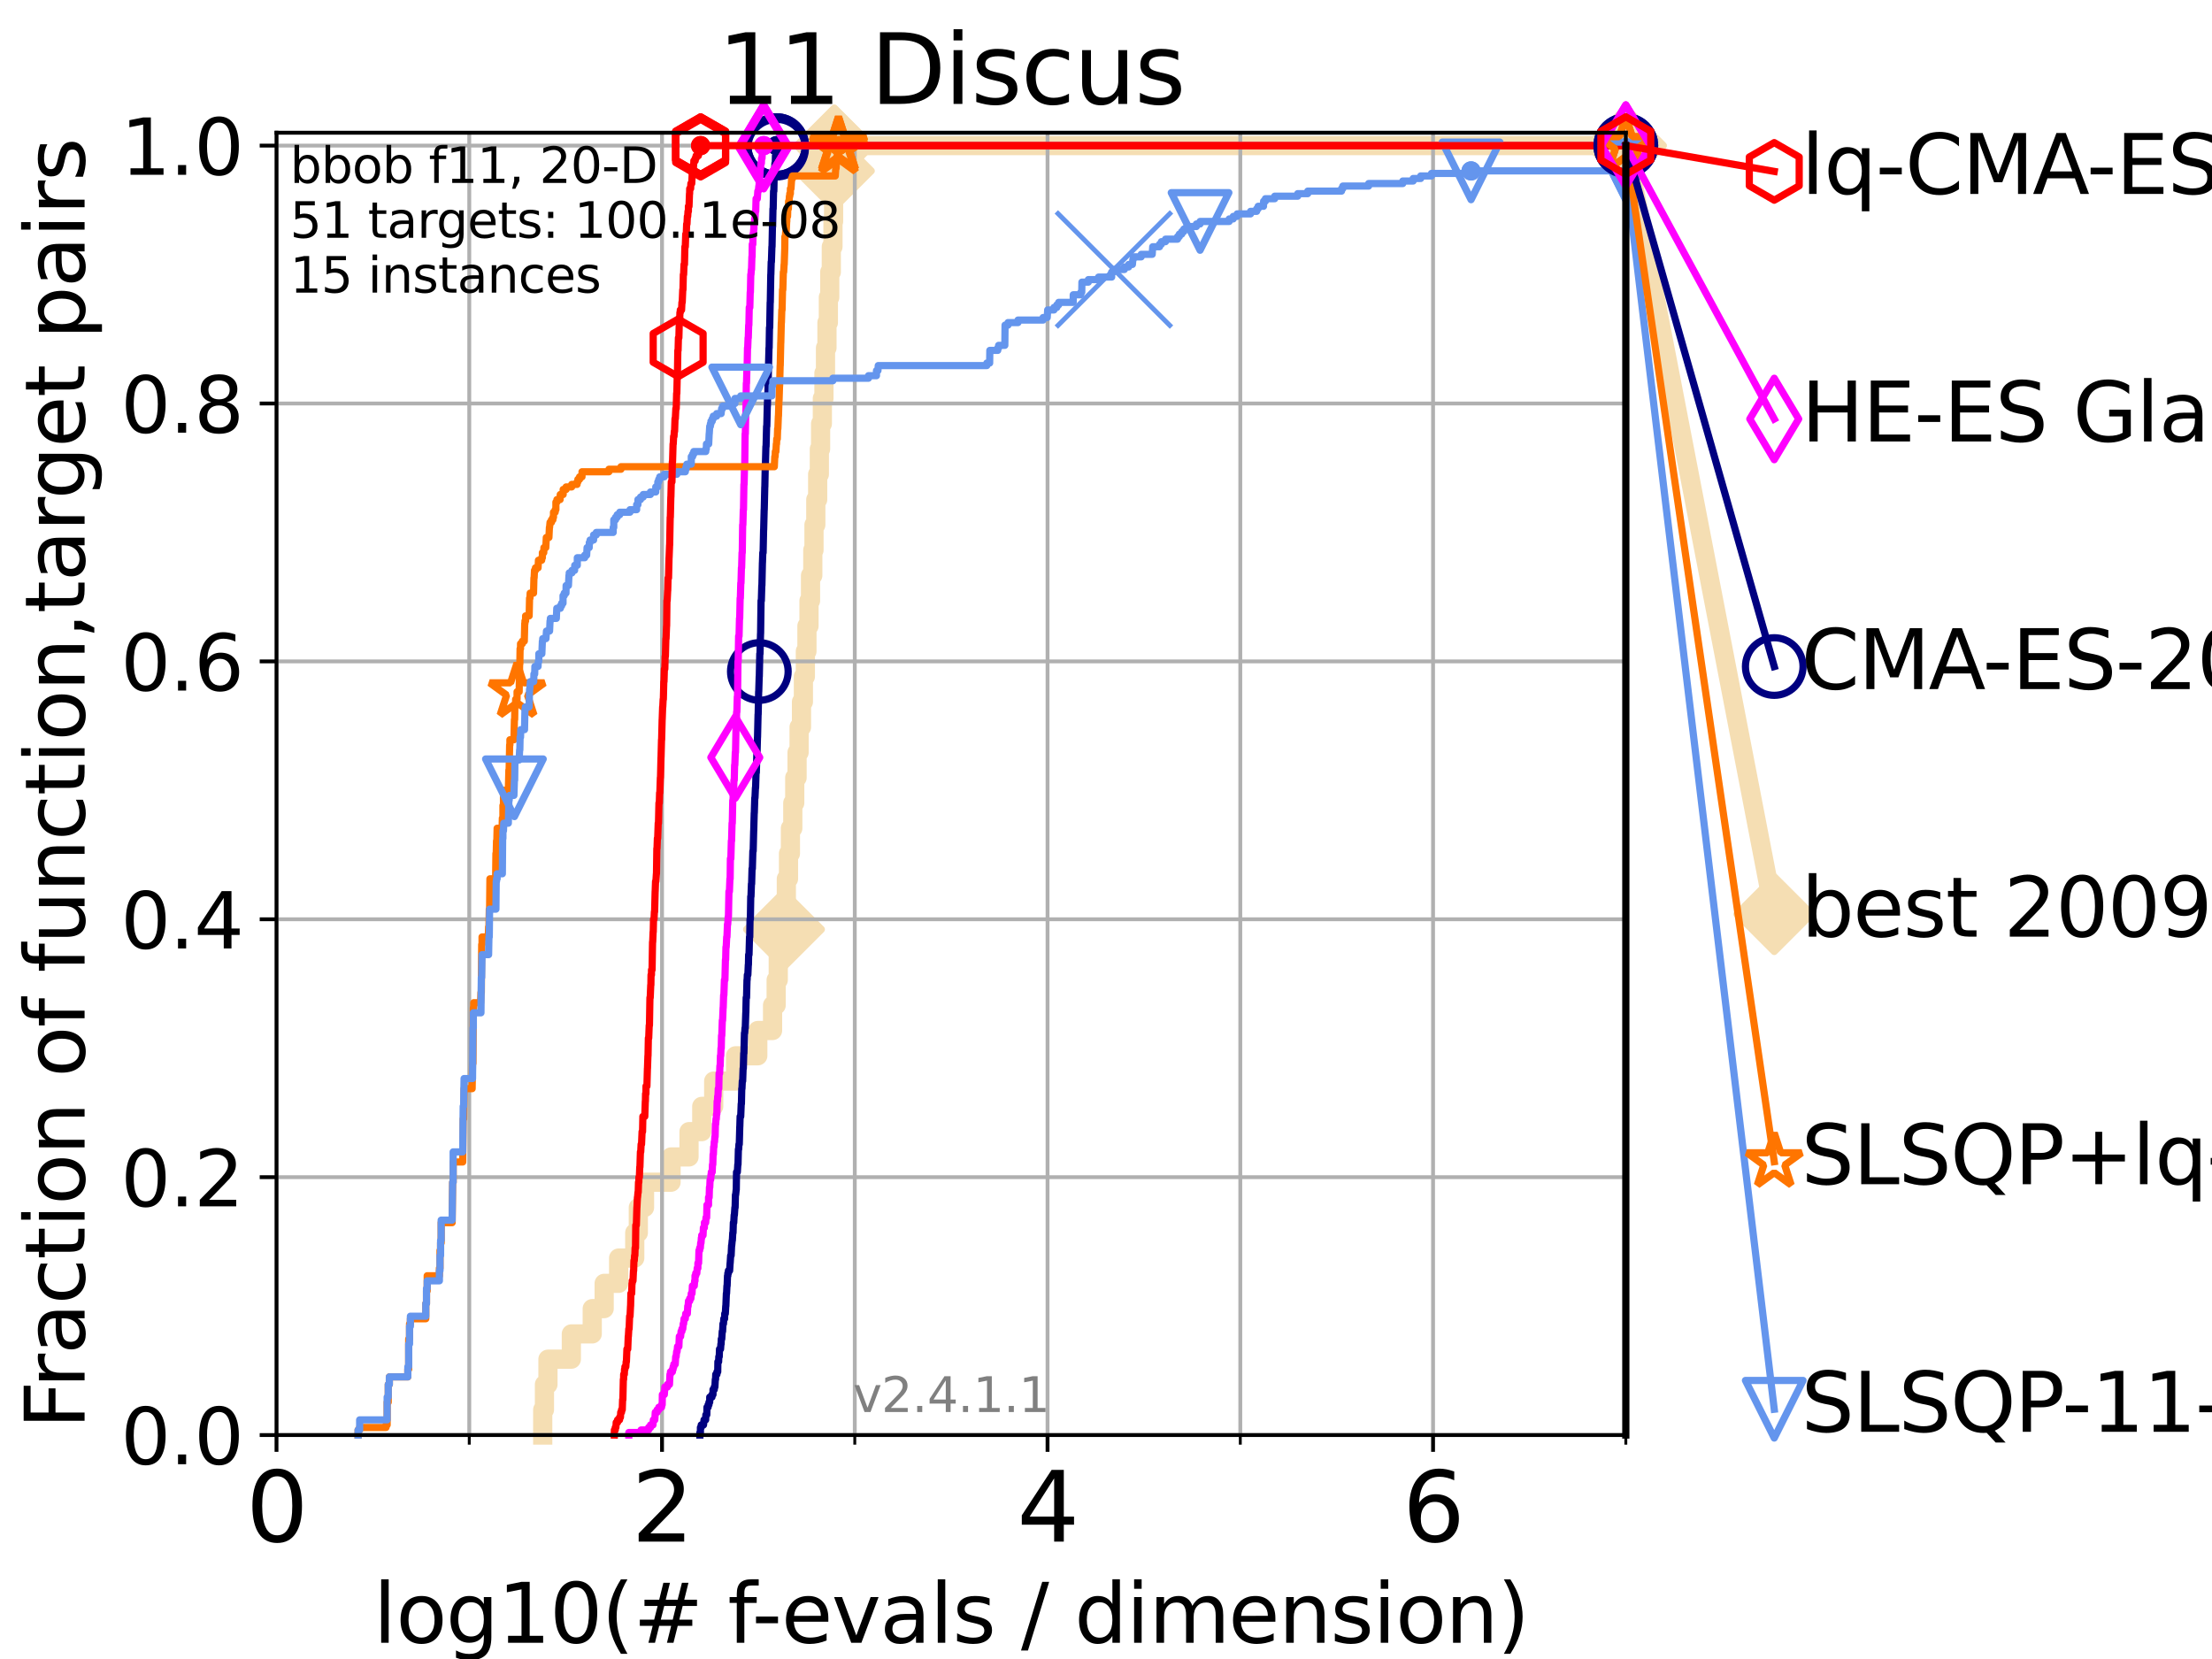 <?xml version="1.0" encoding="utf-8" standalone="no"?>
<!DOCTYPE svg PUBLIC "-//W3C//DTD SVG 1.1//EN"
  "http://www.w3.org/Graphics/SVG/1.1/DTD/svg11.dtd">
<svg height="345.6pt" version="1.1" viewBox="0 0 460.8 345.6" width="460.8pt" xmlns="http://www.w3.org/2000/svg" xmlns:xlink="http://www.w3.org/1999/xlink">
 <defs>
  <style type="text/css">*{stroke-linecap:butt;stroke-linejoin:round;}</style>
 </defs>
 <g id="figure_1">
  <g id="patch_1">
   <path d="M 0 345.6 
L 460.8 345.6 
L 460.8 0 
L 0 0 
z
" style="fill:#ffffff;"/>
  </g>
  <g id="axes_1">
   <g id="patch_2">
    <path d="M 57.6 298.944 
L 338.688 298.944 
L 338.688 27.648 
L 57.6 27.648 
z
" style="fill:#ffffff;"/>
   </g>
   <g id="line2d_1">
    <path d="M 113.059 298.944 
L 113.059 293.677 
L 113.418 293.677 
L 113.418 288.41 
L 114.148 288.41 
L 114.148 283.143 
L 119.02 283.143 
L 119.02 277.877 
L 123.374 277.877 
L 123.374 272.61 
L 125.858 272.61 
L 125.858 267.343 
L 128.871 267.343 
L 128.871 262.076 
L 132.23 262.076 
L 132.23 256.809 
L 132.975 256.809 
L 132.975 251.542 
L 134.268 251.542 
L 134.268 246.275 
L 139.794 246.275 
L 139.794 241.009 
L 143.534 241.009 
L 143.534 235.742 
L 146.189 235.742 
L 146.189 230.475 
L 148.677 230.475 
L 148.677 225.208 
L 153.233 225.208 
L 153.233 219.941 
L 157.86 219.941 
L 157.86 214.674 
L 160.938 214.674 
L 160.938 209.407 
L 161.686 209.407 
L 161.686 204.141 
L 162.126 204.141 
L 162.126 198.874 
L 162.748 198.874 
L 162.748 193.607 
L 163.32 193.607 
L 163.32 188.34 
L 163.81 188.34 
L 163.81 183.073 
L 164.261 183.073 
L 164.261 177.806 
L 164.66 177.806 
L 164.66 172.539 
L 165.153 172.539 
L 165.153 167.272 
L 165.558 167.272 
L 165.558 162.006 
L 166.046 162.006 
L 166.046 156.739 
L 166.467 156.739 
L 166.467 151.472 
L 166.965 151.472 
L 166.965 146.205 
L 167.361 146.205 
L 167.361 140.938 
L 167.77 140.938 
L 167.77 135.671 
L 168.1 135.671 
L 168.1 130.404 
L 168.531 130.404 
L 168.531 125.138 
L 168.847 125.138 
L 168.847 119.871 
L 169.32 119.871 
L 169.32 114.604 
L 169.567 114.604 
L 169.567 109.337 
L 169.946 109.337 
L 169.946 104.07 
L 170.334 104.07 
L 170.334 98.803 
L 170.685 98.803 
L 170.685 93.536 
L 170.942 93.536 
L 170.942 88.27 
L 171.31 88.27 
L 171.31 83.003 
L 171.641 83.003 
L 171.641 77.736 
L 171.968 77.736 
L 171.968 72.469 
L 172.271 72.469 
L 172.271 67.202 
L 172.564 67.202 
L 172.564 61.935 
L 172.852 61.935 
L 172.852 56.668 
L 173.177 56.668 
L 173.177 51.402 
L 173.522 51.402 
L 173.522 46.135 
L 173.651 46.135 
L 173.651 40.868 
L 173.709 40.868 
L 173.709 35.601 
L 173.807 35.601 
L 173.807 30.334 
L 338.688 30.334 
" style="fill:none;stroke:#f5deb3;stroke-linecap:square;stroke-width:4;"/>
   </g>
   <g id="line2d_2">
    <defs>
     <path d="M 0 7.778 
L 7.778 0 
L 0 -7.778 
L -7.778 0 
z
" id="mb6f2b71789" style="stroke:#f5deb3;stroke-linejoin:miter;stroke-width:1.5;"/>
    </defs>
    <g>
     <use style="fill:#f5deb3;stroke:#f5deb3;stroke-linejoin:miter;stroke-width:1.5;" x="163.32" xlink:href="#mb6f2b71789" y="193.607"/>
     <use style="fill:#f5deb3;stroke:#f5deb3;stroke-linejoin:miter;stroke-width:1.5;" x="173.709" xlink:href="#mb6f2b71789" y="35.601"/>
     <use style="fill:#f5deb3;stroke:#f5deb3;stroke-linejoin:miter;stroke-width:1.5;" x="173.807" xlink:href="#mb6f2b71789" y="30.334"/>
     <use style="fill:#f5deb3;stroke:#f5deb3;stroke-linejoin:miter;stroke-width:1.5;" x="173.807" xlink:href="#mb6f2b71789" y="30.334"/>
     <use style="fill:#f5deb3;stroke:#f5deb3;stroke-linejoin:miter;stroke-width:1.5;" x="338.688" xlink:href="#mb6f2b71789" y="30.334"/>
    </g>
   </g>
   <g id="line2d_3">
    <path style="fill:none;stroke:#f5deb3;stroke-linecap:square;stroke-width:4;"/>
    <g/>
   </g>
   <g id="line2d_4">
    <path d="M 338.688 30.334 
L 369.608 190.426 
" style="fill:none;stroke:#f5deb3;stroke-linecap:square;stroke-width:4;"/>
    <g>
     <use style="fill:#f5deb3;stroke:#f5deb3;stroke-linejoin:miter;stroke-width:1.5;" x="338.688" xlink:href="#mb6f2b71789" y="30.334"/>
     <use style="fill:#f5deb3;stroke:#f5deb3;stroke-linejoin:miter;stroke-width:1.5;" x="369.608" xlink:href="#mb6f2b71789" y="190.426"/>
    </g>
   </g>
   <g id="matplotlib.axis_1">
    <g id="xtick_1">
     <g id="line2d_5">
      <path clip-path="url(#p660cc8ce17)" d="M 57.6 298.944 
L 57.6 27.648 
" style="fill:none;stroke:#b0b0b0;stroke-linecap:square;stroke-width:0.8;"/>
     </g>
     <g id="line2d_6">
      <defs>
       <path d="M 0 0 
L 0 3.5 
" id="mcb45970733" style="stroke:#000000;stroke-width:0.8;"/>
      </defs>
      <g>
       <use style="stroke:#000000;stroke-width:0.8;" x="57.6" xlink:href="#mcb45970733" y="298.944"/>
      </g>
     </g>
     <g id="text_1">
      <!-- 0 -->
      <g transform="translate(51.237 321.141)scale(0.2 -0.2)">
       <defs>
        <path d="M 2034 4250 
Q 1547 4250 1301 3770 
Q 1056 3291 1056 2328 
Q 1056 1369 1301 889 
Q 1547 409 2034 409 
Q 2525 409 2770 889 
Q 3016 1369 3016 2328 
Q 3016 3291 2770 3770 
Q 2525 4250 2034 4250 
z
M 2034 4750 
Q 2819 4750 3233 4129 
Q 3647 3509 3647 2328 
Q 3647 1150 3233 529 
Q 2819 -91 2034 -91 
Q 1250 -91 836 529 
Q 422 1150 422 2328 
Q 422 3509 836 4129 
Q 1250 4750 2034 4750 
z
" id="DejaVuSans-30" transform="scale(0.016)"/>
       </defs>
       <use xlink:href="#DejaVuSans-30"/>
      </g>
     </g>
    </g>
    <g id="xtick_2">
     <g id="line2d_7">
      <path clip-path="url(#p660cc8ce17)" d="M 137.911 298.944 
L 137.911 27.648 
" style="fill:none;stroke:#b0b0b0;stroke-linecap:square;stroke-width:0.8;"/>
     </g>
     <g id="line2d_8">
      <g>
       <use style="stroke:#000000;stroke-width:0.8;" x="137.911" xlink:href="#mcb45970733" y="298.944"/>
      </g>
     </g>
     <g id="text_2">
      <!-- 2 -->
      <g transform="translate(131.548 321.141)scale(0.2 -0.2)">
       <defs>
        <path d="M 1228 531 
L 3431 531 
L 3431 0 
L 469 0 
L 469 531 
Q 828 903 1448 1529 
Q 2069 2156 2228 2338 
Q 2531 2678 2651 2914 
Q 2772 3150 2772 3378 
Q 2772 3750 2511 3984 
Q 2250 4219 1831 4219 
Q 1534 4219 1204 4116 
Q 875 4013 500 3803 
L 500 4441 
Q 881 4594 1212 4672 
Q 1544 4750 1819 4750 
Q 2544 4750 2975 4387 
Q 3406 4025 3406 3419 
Q 3406 3131 3298 2873 
Q 3191 2616 2906 2266 
Q 2828 2175 2409 1742 
Q 1991 1309 1228 531 
z
" id="DejaVuSans-32" transform="scale(0.016)"/>
       </defs>
       <use xlink:href="#DejaVuSans-32"/>
      </g>
     </g>
    </g>
    <g id="xtick_3">
     <g id="line2d_9">
      <path clip-path="url(#p660cc8ce17)" d="M 218.222 298.944 
L 218.222 27.648 
" style="fill:none;stroke:#b0b0b0;stroke-linecap:square;stroke-width:0.8;"/>
     </g>
     <g id="line2d_10">
      <g>
       <use style="stroke:#000000;stroke-width:0.8;" x="218.222" xlink:href="#mcb45970733" y="298.944"/>
      </g>
     </g>
     <g id="text_3">
      <!-- 4 -->
      <g transform="translate(211.859 321.141)scale(0.2 -0.2)">
       <defs>
        <path d="M 2419 4116 
L 825 1625 
L 2419 1625 
L 2419 4116 
z
M 2253 4666 
L 3047 4666 
L 3047 1625 
L 3713 1625 
L 3713 1100 
L 3047 1100 
L 3047 0 
L 2419 0 
L 2419 1100 
L 313 1100 
L 313 1709 
L 2253 4666 
z
" id="DejaVuSans-34" transform="scale(0.016)"/>
       </defs>
       <use xlink:href="#DejaVuSans-34"/>
      </g>
     </g>
    </g>
    <g id="xtick_4">
     <g id="line2d_11">
      <path clip-path="url(#p660cc8ce17)" d="M 298.533 298.944 
L 298.533 27.648 
" style="fill:none;stroke:#b0b0b0;stroke-linecap:square;stroke-width:0.8;"/>
     </g>
     <g id="line2d_12">
      <g>
       <use style="stroke:#000000;stroke-width:0.8;" x="298.533" xlink:href="#mcb45970733" y="298.944"/>
      </g>
     </g>
     <g id="text_4">
      <!-- 6 -->
      <g transform="translate(292.17 321.141)scale(0.2 -0.2)">
       <defs>
        <path d="M 2113 2584 
Q 1688 2584 1439 2293 
Q 1191 2003 1191 1497 
Q 1191 994 1439 701 
Q 1688 409 2113 409 
Q 2538 409 2786 701 
Q 3034 994 3034 1497 
Q 3034 2003 2786 2293 
Q 2538 2584 2113 2584 
z
M 3366 4563 
L 3366 3988 
Q 3128 4100 2886 4159 
Q 2644 4219 2406 4219 
Q 1781 4219 1451 3797 
Q 1122 3375 1075 2522 
Q 1259 2794 1537 2939 
Q 1816 3084 2150 3084 
Q 2853 3084 3261 2657 
Q 3669 2231 3669 1497 
Q 3669 778 3244 343 
Q 2819 -91 2113 -91 
Q 1303 -91 875 529 
Q 447 1150 447 2328 
Q 447 3434 972 4092 
Q 1497 4750 2381 4750 
Q 2619 4750 2861 4703 
Q 3103 4656 3366 4563 
z
" id="DejaVuSans-36" transform="scale(0.016)"/>
       </defs>
       <use xlink:href="#DejaVuSans-36"/>
      </g>
     </g>
    </g>
    <g id="xtick_5">
     <g id="line2d_13">
      <path clip-path="url(#p660cc8ce17)" d="M 97.755 298.944 
L 97.755 27.648 
" style="fill:none;stroke:#b0b0b0;stroke-linecap:square;stroke-width:0.8;"/>
     </g>
     <g id="line2d_14">
      <defs>
       <path d="M 0 0 
L 0 2 
" id="m73c37685f0" style="stroke:#000000;stroke-width:0.6;"/>
      </defs>
      <g>
       <use style="stroke:#000000;stroke-width:0.6;" x="97.755" xlink:href="#m73c37685f0" y="298.944"/>
      </g>
     </g>
    </g>
    <g id="xtick_6">
     <g id="line2d_15">
      <path clip-path="url(#p660cc8ce17)" d="M 178.066 298.944 
L 178.066 27.648 
" style="fill:none;stroke:#b0b0b0;stroke-linecap:square;stroke-width:0.8;"/>
     </g>
     <g id="line2d_16">
      <g>
       <use style="stroke:#000000;stroke-width:0.6;" x="178.066" xlink:href="#m73c37685f0" y="298.944"/>
      </g>
     </g>
    </g>
    <g id="xtick_7">
     <g id="line2d_17">
      <path clip-path="url(#p660cc8ce17)" d="M 258.377 298.944 
L 258.377 27.648 
" style="fill:none;stroke:#b0b0b0;stroke-linecap:square;stroke-width:0.8;"/>
     </g>
     <g id="line2d_18">
      <g>
       <use style="stroke:#000000;stroke-width:0.6;" x="258.377" xlink:href="#m73c37685f0" y="298.944"/>
      </g>
     </g>
    </g>
    <g id="xtick_8">
     <g id="line2d_19">
      <path clip-path="url(#p660cc8ce17)" d="M 338.688 298.944 
L 338.688 27.648 
" style="fill:none;stroke:#b0b0b0;stroke-linecap:square;stroke-width:0.8;"/>
     </g>
     <g id="line2d_20">
      <g>
       <use style="stroke:#000000;stroke-width:0.6;" x="338.688" xlink:href="#m73c37685f0" y="298.944"/>
      </g>
     </g>
    </g>
    <g id="text_5">
     <!-- log10(# f-evals / dimension) -->
     <g transform="translate(77.764 342.218)scale(0.17 -0.17)">
      <defs>
       <path d="M 603 4863 
L 1178 4863 
L 1178 0 
L 603 0 
L 603 4863 
z
" id="DejaVuSans-6c" transform="scale(0.016)"/>
       <path d="M 1959 3097 
Q 1497 3097 1228 2736 
Q 959 2375 959 1747 
Q 959 1119 1226 758 
Q 1494 397 1959 397 
Q 2419 397 2687 759 
Q 2956 1122 2956 1747 
Q 2956 2369 2687 2733 
Q 2419 3097 1959 3097 
z
M 1959 3584 
Q 2709 3584 3137 3096 
Q 3566 2609 3566 1747 
Q 3566 888 3137 398 
Q 2709 -91 1959 -91 
Q 1206 -91 779 398 
Q 353 888 353 1747 
Q 353 2609 779 3096 
Q 1206 3584 1959 3584 
z
" id="DejaVuSans-6f" transform="scale(0.016)"/>
       <path d="M 2906 1791 
Q 2906 2416 2648 2759 
Q 2391 3103 1925 3103 
Q 1463 3103 1205 2759 
Q 947 2416 947 1791 
Q 947 1169 1205 825 
Q 1463 481 1925 481 
Q 2391 481 2648 825 
Q 2906 1169 2906 1791 
z
M 3481 434 
Q 3481 -459 3084 -895 
Q 2688 -1331 1869 -1331 
Q 1566 -1331 1297 -1286 
Q 1028 -1241 775 -1147 
L 775 -588 
Q 1028 -725 1275 -790 
Q 1522 -856 1778 -856 
Q 2344 -856 2625 -561 
Q 2906 -266 2906 331 
L 2906 616 
Q 2728 306 2450 153 
Q 2172 0 1784 0 
Q 1141 0 747 490 
Q 353 981 353 1791 
Q 353 2603 747 3093 
Q 1141 3584 1784 3584 
Q 2172 3584 2450 3431 
Q 2728 3278 2906 2969 
L 2906 3500 
L 3481 3500 
L 3481 434 
z
" id="DejaVuSans-67" transform="scale(0.016)"/>
       <path d="M 794 531 
L 1825 531 
L 1825 4091 
L 703 3866 
L 703 4441 
L 1819 4666 
L 2450 4666 
L 2450 531 
L 3481 531 
L 3481 0 
L 794 0 
L 794 531 
z
" id="DejaVuSans-31" transform="scale(0.016)"/>
       <path d="M 1984 4856 
Q 1566 4138 1362 3434 
Q 1159 2731 1159 2009 
Q 1159 1288 1364 580 
Q 1569 -128 1984 -844 
L 1484 -844 
Q 1016 -109 783 600 
Q 550 1309 550 2009 
Q 550 2706 781 3412 
Q 1013 4119 1484 4856 
L 1984 4856 
z
" id="DejaVuSans-28" transform="scale(0.016)"/>
       <path d="M 3272 2816 
L 2363 2816 
L 2100 1772 
L 3016 1772 
L 3272 2816 
z
M 2803 4594 
L 2478 3297 
L 3391 3297 
L 3719 4594 
L 4219 4594 
L 3897 3297 
L 4872 3297 
L 4872 2816 
L 3775 2816 
L 3519 1772 
L 4513 1772 
L 4513 1294 
L 3397 1294 
L 3072 0 
L 2572 0 
L 2894 1294 
L 1978 1294 
L 1656 0 
L 1153 0 
L 1478 1294 
L 494 1294 
L 494 1772 
L 1594 1772 
L 1856 2816 
L 850 2816 
L 850 3297 
L 1978 3297 
L 2297 4594 
L 2803 4594 
z
" id="DejaVuSans-23" transform="scale(0.016)"/>
       <path id="DejaVuSans-20" transform="scale(0.016)"/>
       <path d="M 2375 4863 
L 2375 4384 
L 1825 4384 
Q 1516 4384 1395 4259 
Q 1275 4134 1275 3809 
L 1275 3500 
L 2222 3500 
L 2222 3053 
L 1275 3053 
L 1275 0 
L 697 0 
L 697 3053 
L 147 3053 
L 147 3500 
L 697 3500 
L 697 3744 
Q 697 4328 969 4595 
Q 1241 4863 1831 4863 
L 2375 4863 
z
" id="DejaVuSans-66" transform="scale(0.016)"/>
       <path d="M 313 2009 
L 1997 2009 
L 1997 1497 
L 313 1497 
L 313 2009 
z
" id="DejaVuSans-2d" transform="scale(0.016)"/>
       <path d="M 3597 1894 
L 3597 1613 
L 953 1613 
Q 991 1019 1311 708 
Q 1631 397 2203 397 
Q 2534 397 2845 478 
Q 3156 559 3463 722 
L 3463 178 
Q 3153 47 2828 -22 
Q 2503 -91 2169 -91 
Q 1331 -91 842 396 
Q 353 884 353 1716 
Q 353 2575 817 3079 
Q 1281 3584 2069 3584 
Q 2775 3584 3186 3129 
Q 3597 2675 3597 1894 
z
M 3022 2063 
Q 3016 2534 2758 2815 
Q 2500 3097 2075 3097 
Q 1594 3097 1305 2825 
Q 1016 2553 972 2059 
L 3022 2063 
z
" id="DejaVuSans-65" transform="scale(0.016)"/>
       <path d="M 191 3500 
L 800 3500 
L 1894 563 
L 2988 3500 
L 3597 3500 
L 2284 0 
L 1503 0 
L 191 3500 
z
" id="DejaVuSans-76" transform="scale(0.016)"/>
       <path d="M 2194 1759 
Q 1497 1759 1228 1600 
Q 959 1441 959 1056 
Q 959 750 1161 570 
Q 1363 391 1709 391 
Q 2188 391 2477 730 
Q 2766 1069 2766 1631 
L 2766 1759 
L 2194 1759 
z
M 3341 1997 
L 3341 0 
L 2766 0 
L 2766 531 
Q 2569 213 2275 61 
Q 1981 -91 1556 -91 
Q 1019 -91 701 211 
Q 384 513 384 1019 
Q 384 1609 779 1909 
Q 1175 2209 1959 2209 
L 2766 2209 
L 2766 2266 
Q 2766 2663 2505 2880 
Q 2244 3097 1772 3097 
Q 1472 3097 1187 3025 
Q 903 2953 641 2809 
L 641 3341 
Q 956 3463 1253 3523 
Q 1550 3584 1831 3584 
Q 2591 3584 2966 3190 
Q 3341 2797 3341 1997 
z
" id="DejaVuSans-61" transform="scale(0.016)"/>
       <path d="M 2834 3397 
L 2834 2853 
Q 2591 2978 2328 3040 
Q 2066 3103 1784 3103 
Q 1356 3103 1142 2972 
Q 928 2841 928 2578 
Q 928 2378 1081 2264 
Q 1234 2150 1697 2047 
L 1894 2003 
Q 2506 1872 2764 1633 
Q 3022 1394 3022 966 
Q 3022 478 2636 193 
Q 2250 -91 1575 -91 
Q 1294 -91 989 -36 
Q 684 19 347 128 
L 347 722 
Q 666 556 975 473 
Q 1284 391 1588 391 
Q 1994 391 2212 530 
Q 2431 669 2431 922 
Q 2431 1156 2273 1281 
Q 2116 1406 1581 1522 
L 1381 1569 
Q 847 1681 609 1914 
Q 372 2147 372 2553 
Q 372 3047 722 3315 
Q 1072 3584 1716 3584 
Q 2034 3584 2315 3537 
Q 2597 3491 2834 3397 
z
" id="DejaVuSans-73" transform="scale(0.016)"/>
       <path d="M 1625 4666 
L 2156 4666 
L 531 -594 
L 0 -594 
L 1625 4666 
z
" id="DejaVuSans-2f" transform="scale(0.016)"/>
       <path d="M 2906 2969 
L 2906 4863 
L 3481 4863 
L 3481 0 
L 2906 0 
L 2906 525 
Q 2725 213 2448 61 
Q 2172 -91 1784 -91 
Q 1150 -91 751 415 
Q 353 922 353 1747 
Q 353 2572 751 3078 
Q 1150 3584 1784 3584 
Q 2172 3584 2448 3432 
Q 2725 3281 2906 2969 
z
M 947 1747 
Q 947 1113 1208 752 
Q 1469 391 1925 391 
Q 2381 391 2643 752 
Q 2906 1113 2906 1747 
Q 2906 2381 2643 2742 
Q 2381 3103 1925 3103 
Q 1469 3103 1208 2742 
Q 947 2381 947 1747 
z
" id="DejaVuSans-64" transform="scale(0.016)"/>
       <path d="M 603 3500 
L 1178 3500 
L 1178 0 
L 603 0 
L 603 3500 
z
M 603 4863 
L 1178 4863 
L 1178 4134 
L 603 4134 
L 603 4863 
z
" id="DejaVuSans-69" transform="scale(0.016)"/>
       <path d="M 3328 2828 
Q 3544 3216 3844 3400 
Q 4144 3584 4550 3584 
Q 5097 3584 5394 3201 
Q 5691 2819 5691 2113 
L 5691 0 
L 5113 0 
L 5113 2094 
Q 5113 2597 4934 2840 
Q 4756 3084 4391 3084 
Q 3944 3084 3684 2787 
Q 3425 2491 3425 1978 
L 3425 0 
L 2847 0 
L 2847 2094 
Q 2847 2600 2669 2842 
Q 2491 3084 2119 3084 
Q 1678 3084 1418 2786 
Q 1159 2488 1159 1978 
L 1159 0 
L 581 0 
L 581 3500 
L 1159 3500 
L 1159 2956 
Q 1356 3278 1631 3431 
Q 1906 3584 2284 3584 
Q 2666 3584 2933 3390 
Q 3200 3197 3328 2828 
z
" id="DejaVuSans-6d" transform="scale(0.016)"/>
       <path d="M 3513 2113 
L 3513 0 
L 2938 0 
L 2938 2094 
Q 2938 2591 2744 2837 
Q 2550 3084 2163 3084 
Q 1697 3084 1428 2787 
Q 1159 2491 1159 1978 
L 1159 0 
L 581 0 
L 581 3500 
L 1159 3500 
L 1159 2956 
Q 1366 3272 1645 3428 
Q 1925 3584 2291 3584 
Q 2894 3584 3203 3211 
Q 3513 2838 3513 2113 
z
" id="DejaVuSans-6e" transform="scale(0.016)"/>
       <path d="M 513 4856 
L 1013 4856 
Q 1481 4119 1714 3412 
Q 1947 2706 1947 2009 
Q 1947 1309 1714 600 
Q 1481 -109 1013 -844 
L 513 -844 
Q 928 -128 1133 580 
Q 1338 1288 1338 2009 
Q 1338 2731 1133 3434 
Q 928 4138 513 4856 
z
" id="DejaVuSans-29" transform="scale(0.016)"/>
      </defs>
      <use xlink:href="#DejaVuSans-6c"/>
      <use x="27.783" xlink:href="#DejaVuSans-6f"/>
      <use x="88.965" xlink:href="#DejaVuSans-67"/>
      <use x="152.441" xlink:href="#DejaVuSans-31"/>
      <use x="216.064" xlink:href="#DejaVuSans-30"/>
      <use x="279.688" xlink:href="#DejaVuSans-28"/>
      <use x="318.701" xlink:href="#DejaVuSans-23"/>
      <use x="402.49" xlink:href="#DejaVuSans-20"/>
      <use x="434.277" xlink:href="#DejaVuSans-66"/>
      <use x="463.982" xlink:href="#DejaVuSans-2d"/>
      <use x="500.066" xlink:href="#DejaVuSans-65"/>
      <use x="561.59" xlink:href="#DejaVuSans-76"/>
      <use x="620.77" xlink:href="#DejaVuSans-61"/>
      <use x="682.049" xlink:href="#DejaVuSans-6c"/>
      <use x="709.832" xlink:href="#DejaVuSans-73"/>
      <use x="761.932" xlink:href="#DejaVuSans-20"/>
      <use x="793.719" xlink:href="#DejaVuSans-2f"/>
      <use x="827.41" xlink:href="#DejaVuSans-20"/>
      <use x="859.197" xlink:href="#DejaVuSans-64"/>
      <use x="922.674" xlink:href="#DejaVuSans-69"/>
      <use x="950.457" xlink:href="#DejaVuSans-6d"/>
      <use x="1047.869" xlink:href="#DejaVuSans-65"/>
      <use x="1109.393" xlink:href="#DejaVuSans-6e"/>
      <use x="1172.771" xlink:href="#DejaVuSans-73"/>
      <use x="1224.871" xlink:href="#DejaVuSans-69"/>
      <use x="1252.654" xlink:href="#DejaVuSans-6f"/>
      <use x="1313.836" xlink:href="#DejaVuSans-6e"/>
      <use x="1377.215" xlink:href="#DejaVuSans-29"/>
     </g>
    </g>
   </g>
   <g id="matplotlib.axis_2">
    <g id="ytick_1">
     <g id="line2d_21">
      <path clip-path="url(#p660cc8ce17)" d="M 57.6 298.944 
L 338.688 298.944 
" style="fill:none;stroke:#b0b0b0;stroke-linecap:square;stroke-width:0.8;"/>
     </g>
     <g id="line2d_22">
      <defs>
       <path d="M 0 0 
L -3.5 0 
" id="mc51a3782ce" style="stroke:#000000;stroke-width:0.8;"/>
      </defs>
      <g>
       <use style="stroke:#000000;stroke-width:0.8;" x="57.6" xlink:href="#mc51a3782ce" y="298.944"/>
      </g>
     </g>
     <g id="text_6">
      <!-- 0.0 -->
      <g transform="translate(25.155 305.023)scale(0.16 -0.16)">
       <defs>
        <path d="M 684 794 
L 1344 794 
L 1344 0 
L 684 0 
L 684 794 
z
" id="DejaVuSans-2e" transform="scale(0.016)"/>
       </defs>
       <use xlink:href="#DejaVuSans-30"/>
       <use x="63.623" xlink:href="#DejaVuSans-2e"/>
       <use x="95.41" xlink:href="#DejaVuSans-30"/>
      </g>
     </g>
    </g>
    <g id="ytick_2">
     <g id="line2d_23">
      <path clip-path="url(#p660cc8ce17)" d="M 57.6 245.222 
L 338.688 245.222 
" style="fill:none;stroke:#b0b0b0;stroke-linecap:square;stroke-width:0.8;"/>
     </g>
     <g id="line2d_24">
      <g>
       <use style="stroke:#000000;stroke-width:0.8;" x="57.6" xlink:href="#mc51a3782ce" y="245.222"/>
      </g>
     </g>
     <g id="text_7">
      <!-- 0.2 -->
      <g transform="translate(25.155 251.301)scale(0.16 -0.16)">
       <use xlink:href="#DejaVuSans-30"/>
       <use x="63.623" xlink:href="#DejaVuSans-2e"/>
       <use x="95.41" xlink:href="#DejaVuSans-32"/>
      </g>
     </g>
    </g>
    <g id="ytick_3">
     <g id="line2d_25">
      <path clip-path="url(#p660cc8ce17)" d="M 57.6 191.5 
L 338.688 191.5 
" style="fill:none;stroke:#b0b0b0;stroke-linecap:square;stroke-width:0.8;"/>
     </g>
     <g id="line2d_26">
      <g>
       <use style="stroke:#000000;stroke-width:0.8;" x="57.6" xlink:href="#mc51a3782ce" y="191.5"/>
      </g>
     </g>
     <g id="text_8">
      <!-- 0.4 -->
      <g transform="translate(25.155 197.579)scale(0.16 -0.16)">
       <use xlink:href="#DejaVuSans-30"/>
       <use x="63.623" xlink:href="#DejaVuSans-2e"/>
       <use x="95.41" xlink:href="#DejaVuSans-34"/>
      </g>
     </g>
    </g>
    <g id="ytick_4">
     <g id="line2d_27">
      <path clip-path="url(#p660cc8ce17)" d="M 57.6 137.778 
L 338.688 137.778 
" style="fill:none;stroke:#b0b0b0;stroke-linecap:square;stroke-width:0.8;"/>
     </g>
     <g id="line2d_28">
      <g>
       <use style="stroke:#000000;stroke-width:0.8;" x="57.6" xlink:href="#mc51a3782ce" y="137.778"/>
      </g>
     </g>
     <g id="text_9">
      <!-- 0.6 -->
      <g transform="translate(25.155 143.857)scale(0.16 -0.16)">
       <use xlink:href="#DejaVuSans-30"/>
       <use x="63.623" xlink:href="#DejaVuSans-2e"/>
       <use x="95.41" xlink:href="#DejaVuSans-36"/>
      </g>
     </g>
    </g>
    <g id="ytick_5">
     <g id="line2d_29">
      <path clip-path="url(#p660cc8ce17)" d="M 57.6 84.056 
L 338.688 84.056 
" style="fill:none;stroke:#b0b0b0;stroke-linecap:square;stroke-width:0.8;"/>
     </g>
     <g id="line2d_30">
      <g>
       <use style="stroke:#000000;stroke-width:0.8;" x="57.6" xlink:href="#mc51a3782ce" y="84.056"/>
      </g>
     </g>
     <g id="text_10">
      <!-- 0.8 -->
      <g transform="translate(25.155 90.135)scale(0.16 -0.16)">
       <defs>
        <path d="M 2034 2216 
Q 1584 2216 1326 1975 
Q 1069 1734 1069 1313 
Q 1069 891 1326 650 
Q 1584 409 2034 409 
Q 2484 409 2743 651 
Q 3003 894 3003 1313 
Q 3003 1734 2745 1975 
Q 2488 2216 2034 2216 
z
M 1403 2484 
Q 997 2584 770 2862 
Q 544 3141 544 3541 
Q 544 4100 942 4425 
Q 1341 4750 2034 4750 
Q 2731 4750 3128 4425 
Q 3525 4100 3525 3541 
Q 3525 3141 3298 2862 
Q 3072 2584 2669 2484 
Q 3125 2378 3379 2068 
Q 3634 1759 3634 1313 
Q 3634 634 3220 271 
Q 2806 -91 2034 -91 
Q 1263 -91 848 271 
Q 434 634 434 1313 
Q 434 1759 690 2068 
Q 947 2378 1403 2484 
z
M 1172 3481 
Q 1172 3119 1398 2916 
Q 1625 2713 2034 2713 
Q 2441 2713 2670 2916 
Q 2900 3119 2900 3481 
Q 2900 3844 2670 4047 
Q 2441 4250 2034 4250 
Q 1625 4250 1398 4047 
Q 1172 3844 1172 3481 
z
" id="DejaVuSans-38" transform="scale(0.016)"/>
       </defs>
       <use xlink:href="#DejaVuSans-30"/>
       <use x="63.623" xlink:href="#DejaVuSans-2e"/>
       <use x="95.41" xlink:href="#DejaVuSans-38"/>
      </g>
     </g>
    </g>
    <g id="ytick_6">
     <g id="line2d_31">
      <path clip-path="url(#p660cc8ce17)" d="M 57.6 30.334 
L 338.688 30.334 
" style="fill:none;stroke:#b0b0b0;stroke-linecap:square;stroke-width:0.8;"/>
     </g>
     <g id="line2d_32">
      <g>
       <use style="stroke:#000000;stroke-width:0.8;" x="57.6" xlink:href="#mc51a3782ce" y="30.334"/>
      </g>
     </g>
     <g id="text_11">
      <!-- 1.0 -->
      <g transform="translate(25.155 36.413)scale(0.16 -0.16)">
       <use xlink:href="#DejaVuSans-31"/>
       <use x="63.623" xlink:href="#DejaVuSans-2e"/>
       <use x="95.41" xlink:href="#DejaVuSans-30"/>
      </g>
     </g>
    </g>
    <g id="text_12">
     <!-- Fraction of function,target pairs -->
     <g transform="translate(17.62 297.681)rotate(-90)scale(0.17 -0.17)">
      <defs>
       <path d="M 628 4666 
L 3309 4666 
L 3309 4134 
L 1259 4134 
L 1259 2759 
L 3109 2759 
L 3109 2228 
L 1259 2228 
L 1259 0 
L 628 0 
L 628 4666 
z
" id="DejaVuSans-46" transform="scale(0.016)"/>
       <path d="M 2631 2963 
Q 2534 3019 2420 3045 
Q 2306 3072 2169 3072 
Q 1681 3072 1420 2755 
Q 1159 2438 1159 1844 
L 1159 0 
L 581 0 
L 581 3500 
L 1159 3500 
L 1159 2956 
Q 1341 3275 1631 3429 
Q 1922 3584 2338 3584 
Q 2397 3584 2469 3576 
Q 2541 3569 2628 3553 
L 2631 2963 
z
" id="DejaVuSans-72" transform="scale(0.016)"/>
       <path d="M 3122 3366 
L 3122 2828 
Q 2878 2963 2633 3030 
Q 2388 3097 2138 3097 
Q 1578 3097 1268 2742 
Q 959 2388 959 1747 
Q 959 1106 1268 751 
Q 1578 397 2138 397 
Q 2388 397 2633 464 
Q 2878 531 3122 666 
L 3122 134 
Q 2881 22 2623 -34 
Q 2366 -91 2075 -91 
Q 1284 -91 818 406 
Q 353 903 353 1747 
Q 353 2603 823 3093 
Q 1294 3584 2113 3584 
Q 2378 3584 2631 3529 
Q 2884 3475 3122 3366 
z
" id="DejaVuSans-63" transform="scale(0.016)"/>
       <path d="M 1172 4494 
L 1172 3500 
L 2356 3500 
L 2356 3053 
L 1172 3053 
L 1172 1153 
Q 1172 725 1289 603 
Q 1406 481 1766 481 
L 2356 481 
L 2356 0 
L 1766 0 
Q 1100 0 847 248 
Q 594 497 594 1153 
L 594 3053 
L 172 3053 
L 172 3500 
L 594 3500 
L 594 4494 
L 1172 4494 
z
" id="DejaVuSans-74" transform="scale(0.016)"/>
       <path d="M 544 1381 
L 544 3500 
L 1119 3500 
L 1119 1403 
Q 1119 906 1312 657 
Q 1506 409 1894 409 
Q 2359 409 2629 706 
Q 2900 1003 2900 1516 
L 2900 3500 
L 3475 3500 
L 3475 0 
L 2900 0 
L 2900 538 
Q 2691 219 2414 64 
Q 2138 -91 1772 -91 
Q 1169 -91 856 284 
Q 544 659 544 1381 
z
M 1991 3584 
L 1991 3584 
z
" id="DejaVuSans-75" transform="scale(0.016)"/>
       <path d="M 750 794 
L 1409 794 
L 1409 256 
L 897 -744 
L 494 -744 
L 750 256 
L 750 794 
z
" id="DejaVuSans-2c" transform="scale(0.016)"/>
       <path d="M 1159 525 
L 1159 -1331 
L 581 -1331 
L 581 3500 
L 1159 3500 
L 1159 2969 
Q 1341 3281 1617 3432 
Q 1894 3584 2278 3584 
Q 2916 3584 3314 3078 
Q 3713 2572 3713 1747 
Q 3713 922 3314 415 
Q 2916 -91 2278 -91 
Q 1894 -91 1617 61 
Q 1341 213 1159 525 
z
M 3116 1747 
Q 3116 2381 2855 2742 
Q 2594 3103 2138 3103 
Q 1681 3103 1420 2742 
Q 1159 2381 1159 1747 
Q 1159 1113 1420 752 
Q 1681 391 2138 391 
Q 2594 391 2855 752 
Q 3116 1113 3116 1747 
z
" id="DejaVuSans-70" transform="scale(0.016)"/>
      </defs>
      <use xlink:href="#DejaVuSans-46"/>
      <use x="50.27" xlink:href="#DejaVuSans-72"/>
      <use x="91.383" xlink:href="#DejaVuSans-61"/>
      <use x="152.662" xlink:href="#DejaVuSans-63"/>
      <use x="207.643" xlink:href="#DejaVuSans-74"/>
      <use x="246.852" xlink:href="#DejaVuSans-69"/>
      <use x="274.635" xlink:href="#DejaVuSans-6f"/>
      <use x="335.816" xlink:href="#DejaVuSans-6e"/>
      <use x="399.195" xlink:href="#DejaVuSans-20"/>
      <use x="430.982" xlink:href="#DejaVuSans-6f"/>
      <use x="492.164" xlink:href="#DejaVuSans-66"/>
      <use x="527.369" xlink:href="#DejaVuSans-20"/>
      <use x="559.156" xlink:href="#DejaVuSans-66"/>
      <use x="594.361" xlink:href="#DejaVuSans-75"/>
      <use x="657.74" xlink:href="#DejaVuSans-6e"/>
      <use x="721.119" xlink:href="#DejaVuSans-63"/>
      <use x="776.1" xlink:href="#DejaVuSans-74"/>
      <use x="815.309" xlink:href="#DejaVuSans-69"/>
      <use x="843.092" xlink:href="#DejaVuSans-6f"/>
      <use x="904.273" xlink:href="#DejaVuSans-6e"/>
      <use x="967.652" xlink:href="#DejaVuSans-2c"/>
      <use x="999.439" xlink:href="#DejaVuSans-74"/>
      <use x="1038.648" xlink:href="#DejaVuSans-61"/>
      <use x="1099.928" xlink:href="#DejaVuSans-72"/>
      <use x="1139.291" xlink:href="#DejaVuSans-67"/>
      <use x="1202.768" xlink:href="#DejaVuSans-65"/>
      <use x="1264.291" xlink:href="#DejaVuSans-74"/>
      <use x="1303.5" xlink:href="#DejaVuSans-20"/>
      <use x="1335.287" xlink:href="#DejaVuSans-70"/>
      <use x="1398.764" xlink:href="#DejaVuSans-61"/>
      <use x="1460.043" xlink:href="#DejaVuSans-69"/>
      <use x="1487.826" xlink:href="#DejaVuSans-72"/>
      <use x="1528.939" xlink:href="#DejaVuSans-73"/>
     </g>
    </g>
   </g>
   <g id="line2d_33">
    <defs>
     <path d="M 0 1.5 
C 0.398 1.5 0.779 1.342 1.061 1.061 
C 1.342 0.779 1.5 0.398 1.5 0 
C 1.5 -0.398 1.342 -0.779 1.061 -1.061 
C 0.779 -1.342 0.398 -1.5 0 -1.5 
C -0.398 -1.5 -0.779 -1.342 -1.061 -1.061 
C -1.342 -0.779 -1.5 -0.398 -1.5 0 
C -1.5 0.398 -1.342 0.779 -1.061 1.061 
C -0.779 1.342 -0.398 1.5 0 1.5 
z
" id="me83c37d104" style="stroke:#f5deb3;"/>
    </defs>
    <g>
     <use style="fill:#f5deb3;stroke:#f5deb3;" x="173.807" xlink:href="#me83c37d104" y="30.334"/>
     <use style="fill:#f5deb3;stroke:#f5deb3;" x="173.807" xlink:href="#me83c37d104" y="30.334"/>
    </g>
   </g>
   <g id="line2d_34">
    <defs>
     <path d="M 0 1.5 
C 0.398 1.5 0.779 1.342 1.061 1.061 
C 1.342 0.779 1.5 0.398 1.5 0 
C 1.5 -0.398 1.342 -0.779 1.061 -1.061 
C 0.779 -1.342 0.398 -1.5 0 -1.5 
C -0.398 -1.5 -0.779 -1.342 -1.061 -1.061 
C -1.342 -0.779 -1.5 -0.398 -1.5 0 
C -1.5 0.398 -1.342 0.779 -1.061 1.061 
C -0.779 1.342 -0.398 1.5 0 1.5 
z
" id="mabe1dc01e2" style="stroke:#000080;"/>
    </defs>
    <g>
     <use style="fill:#000080;stroke:#000080;" x="161.775" xlink:href="#mabe1dc01e2" y="30.334"/>
     <use style="fill:#000080;stroke:#000080;" x="161.775" xlink:href="#mabe1dc01e2" y="30.334"/>
    </g>
   </g>
   <g id="line2d_35">
    <path d="M 145.794 298.944 
L 145.794 298.417 
L 145.91 298.417 
L 145.91 297.364 
L 146.075 297.364 
L 146.075 296.837 
L 146.559 296.837 
L 146.66 295.784 
L 147 295.784 
L 147.041 294.731 
L 147.236 294.731 
L 147.277 293.15 
L 147.515 293.15 
L 147.515 292.624 
L 147.69 292.624 
L 147.69 292.097 
L 147.844 292.097 
L 147.849 291.044 
L 148.316 291.044 
L 148.316 290.517 
L 148.531 290.517 
L 148.531 289.464 
L 148.799 289.464 
L 148.799 288.937 
L 148.929 288.937 
L 149.008 287.357 
L 149.063 287.357 
L 149.104 286.304 
L 149.35 286.304 
L 149.35 285.777 
L 149.517 285.777 
L 149.548 283.67 
L 149.704 283.67 
L 149.74 282.617 
L 149.832 282.617 
L 149.885 281.037 
L 150.103 281.037 
L 150.177 279.983 
L 150.224 279.983 
L 150.258 278.93 
L 150.353 278.93 
L 150.455 277.35 
L 150.527 277.35 
L 150.607 275.77 
L 150.712 275.77 
L 150.779 274.716 
L 150.949 274.716 
L 150.974 273.663 
L 151.097 273.663 
L 151.187 272.083 
L 151.211 272.083 
L 151.317 269.45 
L 151.357 269.45 
L 151.434 267.87 
L 151.47 267.87 
L 151.554 265.763 
L 151.621 265.763 
L 151.621 265.236 
L 151.736 265.236 
L 151.736 264.709 
L 151.991 264.709 
L 152.095 263.129 
L 152.107 263.129 
L 152.207 261.549 
L 152.307 261.549 
L 152.406 259.443 
L 152.436 259.443 
L 152.534 258.389 
L 152.565 258.389 
L 152.651 256.809 
L 152.703 256.809 
L 152.77 254.702 
L 152.852 254.702 
L 152.937 253.122 
L 152.985 253.122 
L 153.091 251.542 
L 153.138 251.542 
L 153.204 248.909 
L 153.251 248.909 
L 153.359 247.855 
L 153.377 247.855 
L 153.431 244.169 
L 153.602 244.169 
L 153.697 242.589 
L 153.74 242.589 
L 153.82 239.428 
L 153.873 239.428 
L 153.936 238.375 
L 154.005 238.375 
L 154.109 234.688 
L 154.119 234.688 
L 154.181 232.582 
L 154.307 232.582 
L 154.409 229.948 
L 154.45 229.948 
L 154.521 226.788 
L 154.564 226.788 
L 154.635 225.208 
L 154.708 225.208 
L 154.801 222.575 
L 154.847 222.575 
L 154.933 219.414 
L 154.972 219.414 
L 155.083 215.201 
L 155.135 215.201 
L 155.2 214.148 
L 155.252 214.148 
L 155.361 210.987 
L 155.374 210.987 
L 155.444 207.827 
L 155.518 207.827 
L 155.613 204.141 
L 155.641 204.141 
L 155.685 203.087 
L 155.792 203.087 
L 155.885 200.98 
L 155.91 200.98 
L 155.954 198.874 
L 156.034 198.874 
L 156.136 195.187 
L 156.188 195.187 
L 156.243 191.5 
L 156.312 191.5 
L 156.394 186.76 
L 156.443 186.76 
L 156.539 184.126 
L 156.578 184.126 
L 156.664 180.966 
L 156.729 180.966 
L 156.833 177.28 
L 156.9 177.28 
L 157.006 173.066 
L 157.015 173.066 
L 157.116 169.379 
L 157.134 169.379 
L 157.235 166.219 
L 157.275 166.219 
L 157.372 164.112 
L 157.404 164.112 
L 157.503 160.952 
L 157.557 160.952 
L 157.661 157.265 
L 157.692 157.265 
L 157.796 153.579 
L 157.807 153.579 
L 157.918 148.838 
L 157.937 148.838 
L 158.042 144.098 
L 158.059 144.098 
L 158.157 140.938 
L 158.174 140.938 
L 158.277 136.198 
L 158.323 136.198 
L 158.434 131.985 
L 158.447 131.985 
L 158.541 125.138 
L 158.602 125.138 
L 158.695 121.977 
L 158.719 121.977 
L 158.824 117.237 
L 158.832 117.237 
L 158.903 115.131 
L 158.971 115.131 
L 159.072 110.39 
L 159.085 110.39 
L 159.191 106.177 
L 159.206 106.177 
L 159.317 101.437 
L 159.329 101.437 
L 159.424 96.697 
L 159.454 96.697 
L 159.553 93.01 
L 159.588 93.01 
L 159.696 88.796 
L 159.738 88.796 
L 159.84 84.583 
L 159.86 84.583 
L 159.929 81.949 
L 159.978 81.949 
L 160.089 76.156 
L 160.096 76.156 
L 160.198 72.469 
L 160.225 72.469 
L 160.295 68.255 
L 160.344 68.255 
L 160.44 62.989 
L 160.464 62.989 
L 160.569 57.195 
L 160.583 57.195 
L 160.656 54.562 
L 160.699 54.562 
L 160.802 51.402 
L 160.828 51.402 
L 160.912 47.188 
L 160.947 47.188 
L 161.024 43.501 
L 161.063 43.501 
L 161.146 39.814 
L 161.206 39.814 
L 161.293 35.601 
L 161.364 35.601 
L 161.427 34.021 
L 161.506 34.021 
L 161.542 32.441 
L 161.632 32.441 
L 161.717 30.861 
L 161.775 30.861 
L 161.775 30.334 
L 338.688 30.334 
L 338.688 30.334 
" style="fill:none;stroke:#000080;stroke-linecap:square;stroke-width:1.5;"/>
   </g>
   <g id="line2d_36">
    <defs>
     <path d="M 0 6 
C 1.591 6 3.117 5.368 4.243 4.243 
C 5.368 3.117 6 1.591 6 0 
C 6 -1.591 5.368 -3.117 4.243 -4.243 
C 3.117 -5.368 1.591 -6 0 -6 
C -1.591 -6 -3.117 -5.368 -4.243 -4.243 
C -5.368 -3.117 -6 -1.591 -6 0 
C -6 1.591 -5.368 3.117 -4.243 4.243 
C -3.117 5.368 -1.591 6 0 6 
z
" id="me68203548e" style="stroke:#000080;stroke-width:1.5;"/>
    </defs>
    <g>
     <use style="fill-opacity:0;stroke:#000080;stroke-width:1.5;" x="158.184" xlink:href="#me68203548e" y="139.885"/>
     <use style="fill-opacity:0;stroke:#000080;stroke-width:1.5;" x="161.775" xlink:href="#me68203548e" y="30.861"/>
     <use style="fill-opacity:0;stroke:#000080;stroke-width:1.5;" x="161.775" xlink:href="#me68203548e" y="30.334"/>
     <use style="fill-opacity:0;stroke:#000080;stroke-width:1.5;" x="161.775" xlink:href="#me68203548e" y="30.334"/>
     <use style="fill-opacity:0;stroke:#000080;stroke-width:1.5;" x="338.688" xlink:href="#me68203548e" y="30.334"/>
    </g>
   </g>
   <g id="line2d_37">
    <path style="fill:none;stroke:#000080;stroke-linecap:square;stroke-width:1.5;"/>
    <g/>
   </g>
   <g id="line2d_38">
    <defs>
     <path d="M 0 1.5 
C 0.398 1.5 0.779 1.342 1.061 1.061 
C 1.342 0.779 1.5 0.398 1.5 0 
C 1.5 -0.398 1.342 -0.779 1.061 -1.061 
C 0.779 -1.342 0.398 -1.5 0 -1.5 
C -0.398 -1.5 -0.779 -1.342 -1.061 -1.061 
C -1.342 -0.779 -1.5 -0.398 -1.5 0 
C -1.5 0.398 -1.342 0.779 -1.061 1.061 
C -0.779 1.342 -0.398 1.5 0 1.5 
z
" id="m71ea28a587" style="stroke:#ff00ff;"/>
    </defs>
    <g>
     <use style="fill:#ff00ff;stroke:#ff00ff;" x="159.088" xlink:href="#m71ea28a587" y="30.334"/>
     <use style="fill:#ff00ff;stroke:#ff00ff;" x="159.088" xlink:href="#m71ea28a587" y="30.334"/>
    </g>
   </g>
   <g id="line2d_39">
    <path d="M 130.992 298.944 
L 130.992 298.417 
L 133.544 298.417 
L 133.544 297.891 
L 135.118 297.891 
L 135.118 297.364 
L 135.522 297.364 
L 135.522 296.837 
L 136.025 296.837 
L 136.102 295.784 
L 136.409 295.784 
L 136.504 294.204 
L 136.897 294.204 
L 136.897 293.677 
L 137.253 293.677 
L 137.253 293.15 
L 137.815 293.15 
L 137.815 292.624 
L 137.946 292.624 
L 137.98 290.517 
L 138.392 290.517 
L 138.502 288.937 
L 139.042 288.937 
L 139.042 288.41 
L 139.462 288.41 
L 139.565 286.304 
L 139.668 286.304 
L 139.668 285.777 
L 140.073 285.777 
L 140.073 285.25 
L 140.219 285.25 
L 140.219 284.723 
L 140.371 284.723 
L 140.371 284.197 
L 140.664 284.197 
L 140.76 282.617 
L 140.856 282.617 
L 140.952 281.563 
L 141.047 281.563 
L 141.141 280.51 
L 141.422 280.51 
L 141.514 278.403 
L 141.788 278.403 
L 141.879 277.35 
L 142.059 277.35 
L 142.059 276.823 
L 142.236 276.823 
L 142.325 275.77 
L 142.412 275.77 
L 142.5 274.716 
L 142.759 274.716 
L 142.845 273.663 
L 143.183 273.663 
L 143.273 272.083 
L 143.35 272.083 
L 143.42 271.03 
L 143.679 271.03 
L 143.679 270.503 
L 143.921 270.503 
L 144.001 269.45 
L 144.161 269.45 
L 144.24 267.87 
L 144.63 267.87 
L 144.706 266.816 
L 144.783 266.816 
L 144.783 265.763 
L 144.935 265.763 
L 144.935 265.236 
L 145.161 265.236 
L 145.236 264.183 
L 145.384 264.183 
L 145.384 263.129 
L 145.531 263.129 
L 145.604 260.496 
L 145.75 260.496 
L 145.75 259.969 
L 145.894 259.969 
L 145.965 258.916 
L 146.036 258.916 
L 146.107 257.862 
L 146.178 257.862 
L 146.178 257.336 
L 146.458 257.336 
L 146.527 255.756 
L 146.734 255.756 
L 146.734 254.702 
L 147.005 254.702 
L 147.072 253.649 
L 147.206 253.649 
L 147.272 251.016 
L 147.6 251.016 
L 147.6 249.436 
L 147.73 249.436 
L 147.794 247.329 
L 147.858 247.329 
L 147.922 245.749 
L 148.05 245.749 
L 148.113 244.695 
L 148.176 244.695 
L 148.176 244.169 
L 148.364 244.169 
L 148.426 242.589 
L 148.488 242.589 
L 148.549 240.482 
L 148.611 240.482 
L 148.672 238.902 
L 148.733 238.902 
L 148.794 237.848 
L 148.855 237.848 
L 148.915 236.795 
L 148.975 236.795 
L 149.035 234.162 
L 149.095 234.162 
L 149.155 233.108 
L 149.214 233.108 
L 149.273 232.055 
L 149.332 232.055 
L 149.391 229.421 
L 149.45 229.421 
L 149.508 228.368 
L 149.566 228.368 
L 149.624 226.788 
L 149.74 226.788 
L 149.797 223.628 
L 149.911 223.628 
L 149.968 222.048 
L 150.025 222.048 
L 150.081 219.941 
L 150.138 219.941 
L 150.194 218.361 
L 150.25 218.361 
L 150.306 215.728 
L 150.361 215.728 
L 150.472 212.567 
L 150.527 212.567 
L 150.637 209.934 
L 150.658 209.934 
L 150.746 207.301 
L 150.8 207.301 
L 150.908 204.141 
L 151.015 204.141 
L 151.122 199.927 
L 151.167 199.927 
L 151.228 197.294 
L 151.28 197.294 
L 151.385 195.187 
L 151.438 195.187 
L 151.542 192.553 
L 151.593 192.553 
L 151.697 190.973 
L 151.748 190.973 
L 151.85 185.706 
L 151.952 185.706 
L 152.053 183.073 
L 152.103 183.073 
L 152.153 178.86 
L 152.253 178.86 
L 152.353 175.173 
L 152.402 175.173 
L 152.501 171.486 
L 152.55 171.486 
L 152.647 166.746 
L 152.696 166.746 
L 152.793 164.639 
L 152.841 164.639 
L 152.889 162.532 
L 152.959 162.532 
L 153.032 159.372 
L 153.08 159.372 
L 153.175 156.739 
L 153.222 156.739 
L 153.316 151.999 
L 153.363 151.999 
L 153.456 148.312 
L 153.502 148.312 
L 153.595 145.152 
L 153.641 145.152 
L 153.733 137.778 
L 153.778 137.778 
L 153.869 132.511 
L 153.96 132.511 
L 154.05 128.824 
L 154.095 128.824 
L 154.184 124.611 
L 154.229 124.611 
L 154.318 121.451 
L 154.362 121.451 
L 154.45 118.291 
L 154.494 118.291 
L 154.581 115.131 
L 154.625 115.131 
L 154.711 109.337 
L 154.754 109.337 
L 154.841 106.177 
L 154.883 106.177 
L 154.969 100.91 
L 155.011 100.91 
L 155.096 97.223 
L 155.139 97.223 
L 155.223 90.376 
L 155.265 90.376 
L 155.348 86.163 
L 155.39 86.163 
L 155.473 79.843 
L 155.514 79.843 
L 155.597 76.682 
L 155.638 76.682 
L 155.72 72.469 
L 155.76 72.469 
L 155.842 70.362 
L 155.882 70.362 
L 155.963 67.729 
L 156.003 67.729 
L 156.083 64.042 
L 156.203 64.042 
L 156.282 60.882 
L 156.322 60.882 
L 156.4 57.195 
L 156.44 57.195 
L 156.518 56.142 
L 156.557 56.142 
L 156.634 53.508 
L 156.673 53.508 
L 156.712 50.875 
L 156.827 50.875 
L 156.865 48.768 
L 156.942 48.768 
L 157.017 47.715 
L 157.055 47.715 
L 157.055 46.661 
L 157.168 46.661 
L 157.206 45.608 
L 157.281 45.608 
L 157.355 44.028 
L 157.429 44.028 
L 157.503 41.395 
L 157.759 41.395 
L 157.868 39.814 
L 157.976 39.814 
L 158.083 38.761 
L 158.119 38.761 
L 158.225 36.654 
L 158.296 36.654 
L 158.366 35.074 
L 158.436 35.074 
L 158.506 34.021 
L 158.61 34.021 
L 158.645 32.968 
L 158.748 32.968 
L 158.816 31.387 
L 158.953 31.387 
L 158.953 30.861 
L 159.088 30.861 
L 159.088 30.334 
L 338.688 30.334 
L 338.688 30.334 
" style="fill:none;stroke:#ff00ff;stroke-linecap:square;stroke-width:1.5;"/>
   </g>
   <g id="line2d_40">
    <defs>
     <path d="M 0 8.485 
L 5.091 0 
L 0 -8.485 
L -5.091 0 
z
" id="m66a24afb01" style="stroke:#ff00ff;stroke-linejoin:miter;stroke-width:1.5;"/>
    </defs>
    <g>
     <use style="fill-opacity:0;stroke:#ff00ff;stroke-linejoin:miter;stroke-width:1.5;" x="153.175" xlink:href="#m66a24afb01" y="157.792"/>
     <use style="fill-opacity:0;stroke:#ff00ff;stroke-linejoin:miter;stroke-width:1.5;" x="159.088" xlink:href="#m66a24afb01" y="30.861"/>
     <use style="fill-opacity:0;stroke:#ff00ff;stroke-linejoin:miter;stroke-width:1.5;" x="159.088" xlink:href="#m66a24afb01" y="30.334"/>
     <use style="fill-opacity:0;stroke:#ff00ff;stroke-linejoin:miter;stroke-width:1.5;" x="159.088" xlink:href="#m66a24afb01" y="30.334"/>
     <use style="fill-opacity:0;stroke:#ff00ff;stroke-linejoin:miter;stroke-width:1.5;" x="338.688" xlink:href="#m66a24afb01" y="30.334"/>
    </g>
   </g>
   <g id="line2d_41">
    <path style="fill:none;stroke:#ff00ff;stroke-linecap:square;stroke-width:1.5;"/>
    <g/>
   </g>
   <g id="line2d_42">
    <defs>
     <path d="M 0 1.5 
C 0.398 1.5 0.779 1.342 1.061 1.061 
C 1.342 0.779 1.5 0.398 1.5 0 
C 1.5 -0.398 1.342 -0.779 1.061 -1.061 
C 0.779 -1.342 0.398 -1.5 0 -1.5 
C -0.398 -1.5 -0.779 -1.342 -1.061 -1.061 
C -1.342 -0.779 -1.5 -0.398 -1.5 0 
C -1.5 0.398 -1.342 0.779 -1.061 1.061 
C -0.779 1.342 -0.398 1.5 0 1.5 
z
" id="me489130a1c" style="stroke:#ff7500;"/>
    </defs>
    <g>
     <use style="fill:#ff7500;stroke:#ff7500;" x="174.67" xlink:href="#me489130a1c" y="30.334"/>
     <use style="fill:#ff7500;stroke:#ff7500;" x="174.67" xlink:href="#me489130a1c" y="30.334"/>
    </g>
   </g>
   <g id="line2d_43">
    <path d="M 74.596 298.944 
L 74.596 297.891 
L 74.922 297.891 
L 74.922 297.364 
L 80.416 297.364 
L 80.416 296.837 
L 80.65 296.837 
L 80.65 292.097 
L 80.881 292.097 
L 80.881 288.41 
L 81.109 288.41 
L 81.109 286.83 
L 84.956 286.83 
L 84.956 285.25 
L 85.136 285.25 
L 85.136 278.93 
L 85.315 278.93 
L 85.315 275.77 
L 85.492 275.77 
L 85.492 274.716 
L 88.701 274.716 
L 88.701 271.556 
L 88.847 271.556 
L 88.847 268.923 
L 88.992 268.923 
L 88.992 265.763 
L 91.535 265.763 
L 91.535 264.183 
L 91.659 264.183 
L 91.659 260.496 
L 91.783 260.496 
L 91.783 258.916 
L 91.905 258.916 
L 91.905 254.702 
L 94.188 254.702 
L 94.295 246.275 
L 94.401 246.275 
L 94.401 242.062 
L 96.396 242.062 
L 96.49 233.108 
L 96.583 233.108 
L 96.676 226.788 
L 98.355 226.788 
L 98.439 221.521 
L 98.523 221.521 
L 98.606 209.934 
L 98.689 209.934 
L 98.689 208.881 
L 100.117 208.881 
L 100.193 206.774 
L 100.268 206.774 
L 100.344 196.767 
L 100.419 196.767 
L 100.419 195.187 
L 101.717 195.187 
L 101.786 193.08 
L 101.855 193.08 
L 101.924 189.393 
L 101.992 189.393 
L 102.06 183.073 
L 103.246 183.073 
L 103.309 177.806 
L 103.372 177.806 
L 103.435 175.173 
L 103.498 175.173 
L 103.561 172.539 
L 104.592 172.539 
L 104.651 170.433 
L 104.768 170.433 
L 104.768 167.799 
L 104.884 167.799 
L 104.884 164.639 
L 105.897 164.639 
L 106.006 160.426 
L 106.061 160.426 
L 106.169 155.159 
L 106.222 155.159 
L 106.222 154.105 
L 107.06 154.105 
L 107.162 149.892 
L 107.213 149.892 
L 107.264 146.732 
L 107.415 146.732 
L 107.415 145.678 
L 107.713 145.678 
L 107.713 144.098 
L 108.151 144.098 
L 108.247 138.305 
L 108.294 138.305 
L 108.342 135.145 
L 108.437 135.145 
L 108.437 134.091 
L 108.811 134.091 
L 108.811 133.565 
L 109.222 133.565 
L 109.312 129.878 
L 109.357 129.878 
L 109.357 129.351 
L 109.491 129.351 
L 109.491 128.298 
L 110.231 128.298 
L 110.317 124.611 
L 110.401 124.611 
L 110.443 123.558 
L 111.145 123.558 
L 111.226 120.397 
L 111.266 120.397 
L 111.346 118.817 
L 111.545 118.817 
L 111.545 118.291 
L 112.09 118.291 
L 112.167 116.711 
L 112.84 116.711 
L 112.84 116.184 
L 112.987 116.184 
L 112.987 115.131 
L 113.275 115.131 
L 113.311 114.077 
L 113.7 114.077 
L 113.804 111.97 
L 114.352 111.97 
L 114.452 109.864 
L 114.486 109.864 
L 114.586 108.81 
L 114.882 108.81 
L 114.882 108.284 
L 115.174 108.284 
L 115.174 107.757 
L 115.302 107.757 
L 115.302 106.704 
L 115.649 106.704 
L 115.649 106.177 
L 115.804 106.177 
L 115.804 104.597 
L 116.02 104.597 
L 116.02 104.07 
L 116.68 104.07 
L 116.71 103.017 
L 117.317 103.017 
L 117.317 101.963 
L 117.931 101.963 
L 117.931 101.437 
L 119.097 101.437 
L 119.097 100.91 
L 120.215 100.91 
L 120.215 100.383 
L 120.382 100.383 
L 120.382 99.857 
L 120.736 99.857 
L 120.736 99.33 
L 121.242 99.33 
L 121.242 98.277 
L 126.855 98.277 
L 126.855 97.75 
L 129.362 97.75 
L 129.362 97.223 
L 161.304 97.223 
L 161.4 95.116 
L 161.472 95.116 
L 161.513 94.063 
L 161.636 94.063 
L 161.721 92.483 
L 161.766 92.483 
L 161.81 91.43 
L 161.925 91.43 
L 161.995 89.323 
L 162.043 89.323 
L 162.148 86.69 
L 162.167 86.69 
L 162.265 83.529 
L 162.288 83.529 
L 162.392 80.369 
L 162.409 80.369 
L 162.517 76.156 
L 162.537 76.156 
L 162.645 71.416 
L 162.657 71.416 
L 162.76 67.202 
L 162.783 67.202 
L 162.865 64.569 
L 162.919 64.569 
L 163.016 60.355 
L 163.076 60.355 
L 163.185 56.668 
L 163.252 56.668 
L 163.342 55.088 
L 163.366 55.088 
L 163.475 51.928 
L 163.481 51.928 
L 163.508 49.295 
L 163.6 49.295 
L 163.675 48.241 
L 163.783 48.241 
L 163.881 46.135 
L 163.901 46.135 
L 163.913 45.081 
L 164.063 45.081 
L 164.114 43.501 
L 164.23 43.501 
L 164.282 41.921 
L 164.381 41.921 
L 164.45 40.868 
L 164.526 40.868 
L 164.526 40.341 
L 164.651 40.341 
L 164.656 39.288 
L 164.78 39.288 
L 164.884 37.708 
L 164.894 37.708 
L 164.894 37.181 
L 165.093 37.181 
L 165.093 36.654 
L 174.003 36.654 
L 174.105 35.074 
L 174.179 35.074 
L 174.26 33.494 
L 174.317 33.494 
L 174.368 32.441 
L 174.473 32.441 
L 174.568 31.387 
L 174.625 31.387 
L 174.67 30.334 
L 338.688 30.334 
L 338.688 30.334 
" style="fill:none;stroke:#ff7500;stroke-linecap:square;stroke-width:1.5;"/>
   </g>
   <g id="line2d_44">
    <defs>
     <path d="M 0 -6 
L -1.347 -1.854 
L -5.706 -1.854 
L -2.18 0.708 
L -3.527 4.854 
L -0 2.292 
L 3.527 4.854 
L 2.18 0.708 
L 5.706 -1.854 
L 1.347 -1.854 
z
" id="m1f37612b83" style="stroke:#ff7500;stroke-linejoin:bevel;stroke-width:1.5;"/>
    </defs>
    <g>
     <use style="fill-opacity:0;stroke:#ff7500;stroke-linejoin:bevel;stroke-width:1.5;" x="107.713" xlink:href="#m1f37612b83" y="144.098"/>
     <use style="fill-opacity:0;stroke:#ff7500;stroke-linejoin:bevel;stroke-width:1.5;" x="174.67" xlink:href="#m1f37612b83" y="30.861"/>
     <use style="fill-opacity:0;stroke:#ff7500;stroke-linejoin:bevel;stroke-width:1.5;" x="174.67" xlink:href="#m1f37612b83" y="30.334"/>
     <use style="fill-opacity:0;stroke:#ff7500;stroke-linejoin:bevel;stroke-width:1.5;" x="174.67" xlink:href="#m1f37612b83" y="30.334"/>
     <use style="fill-opacity:0;stroke:#ff7500;stroke-linejoin:bevel;stroke-width:1.5;" x="338.688" xlink:href="#m1f37612b83" y="30.334"/>
    </g>
   </g>
   <g id="line2d_45">
    <path style="fill:none;stroke:#ff7500;stroke-linecap:square;stroke-width:1.5;"/>
    <g/>
   </g>
   <g id="line2d_46">
    <defs>
     <path d="M 0 1.5 
C 0.398 1.5 0.779 1.342 1.061 1.061 
C 1.342 0.779 1.5 0.398 1.5 0 
C 1.5 -0.398 1.342 -0.779 1.061 -1.061 
C 0.779 -1.342 0.398 -1.5 0 -1.5 
C -0.398 -1.5 -0.779 -1.342 -1.061 -1.061 
C -1.342 -0.779 -1.5 -0.398 -1.5 0 
C -1.5 0.398 -1.342 0.779 -1.061 1.061 
C -0.779 1.342 -0.398 1.5 0 1.5 
z
" id="m2eefc0e9fc" style="stroke:#6495ed;"/>
    </defs>
    <g>
     <use style="fill:#6495ed;stroke:#6495ed;" x="306.45" xlink:href="#m2eefc0e9fc" y="35.601"/>
     <use style="fill:#6495ed;stroke:#6495ed;" x="306.45" xlink:href="#m2eefc0e9fc" y="35.601"/>
    </g>
   </g>
   <g id="line2d_47">
    <path d="M 74.596 298.944 
L 74.596 297.891 
L 74.922 297.891 
L 74.922 295.784 
L 80.65 295.784 
L 80.65 291.044 
L 80.881 291.044 
L 80.881 288.41 
L 81.109 288.41 
L 81.109 286.83 
L 84.956 286.83 
L 84.956 284.723 
L 85.136 284.723 
L 85.136 279.983 
L 85.315 279.983 
L 85.315 276.296 
L 85.492 276.296 
L 85.492 274.19 
L 88.701 274.19 
L 88.701 271.556 
L 88.847 271.556 
L 88.847 268.396 
L 88.992 268.396 
L 88.992 266.816 
L 91.535 266.816 
L 91.535 264.709 
L 91.659 264.709 
L 91.659 261.549 
L 91.783 261.549 
L 91.783 258.389 
L 91.905 258.389 
L 91.905 254.176 
L 94.188 254.176 
L 94.295 246.275 
L 94.401 246.275 
L 94.401 239.955 
L 96.396 239.955 
L 96.49 230.475 
L 96.583 230.475 
L 96.676 224.681 
L 98.439 224.681 
L 98.523 214.148 
L 98.606 214.148 
L 98.606 210.987 
L 100.193 210.987 
L 100.268 203.614 
L 100.344 203.614 
L 100.419 198.874 
L 101.786 198.874 
L 101.855 195.187 
L 101.924 195.187 
L 101.992 189.393 
L 103.309 189.393 
L 103.372 183.6 
L 103.435 183.6 
L 103.435 183.073 
L 103.561 183.073 
L 103.561 182.02 
L 104.651 182.02 
L 104.71 174.646 
L 104.768 174.646 
L 104.768 173.066 
L 104.884 173.066 
L 104.942 171.486 
L 105.897 171.486 
L 106.006 166.746 
L 106.061 166.746 
L 106.169 165.692 
L 107.06 165.692 
L 107.162 162.532 
L 107.213 162.532 
L 107.264 158.846 
L 107.365 158.846 
L 107.365 158.319 
L 108.151 158.319 
L 108.247 156.212 
L 108.294 156.212 
L 108.342 153.579 
L 108.437 153.579 
L 108.484 151.999 
L 109.267 151.999 
L 109.357 147.785 
L 109.447 147.785 
L 109.447 147.258 
L 110.231 147.258 
L 110.317 143.572 
L 110.359 143.572 
L 110.443 142.518 
L 110.485 142.518 
L 110.485 141.992 
L 111.186 141.992 
L 111.226 140.411 
L 111.386 140.411 
L 111.426 138.831 
L 112.09 138.831 
L 112.128 137.778 
L 112.243 137.778 
L 112.243 136.198 
L 112.877 136.198 
L 112.987 133.565 
L 113.059 133.565 
L 113.059 133.038 
L 113.735 133.038 
L 113.839 131.458 
L 114.486 131.458 
L 114.586 129.351 
L 114.652 129.351 
L 114.652 128.824 
L 115.897 128.824 
L 115.989 126.718 
L 116.739 126.718 
L 116.739 126.191 
L 117.001 126.191 
L 117.001 125.664 
L 117.288 125.664 
L 117.288 124.084 
L 117.542 124.084 
L 117.542 123.558 
L 117.903 123.558 
L 117.931 121.977 
L 118.417 121.977 
L 118.524 119.871 
L 118.577 119.871 
L 118.577 119.344 
L 119.148 119.344 
L 119.148 118.817 
L 119.702 118.817 
L 119.727 117.764 
L 120.263 117.764 
L 120.263 116.184 
L 121.8 116.184 
L 121.8 115.657 
L 122.213 115.657 
L 122.298 114.077 
L 122.741 114.077 
L 122.761 113.024 
L 122.927 113.024 
L 122.927 112.497 
L 123.653 112.497 
L 123.653 111.444 
L 124.216 111.444 
L 124.216 110.917 
L 127.737 110.917 
L 127.737 109.864 
L 127.861 109.864 
L 127.861 108.284 
L 128.23 108.284 
L 128.23 107.757 
L 128.576 107.757 
L 128.576 107.23 
L 129.104 107.23 
L 129.104 106.704 
L 131.236 106.704 
L 131.236 106.177 
L 132.624 106.177 
L 132.624 105.124 
L 132.894 105.124 
L 132.894 104.07 
L 133.432 104.07 
L 133.432 103.543 
L 133.987 103.543 
L 133.987 103.017 
L 135.492 103.017 
L 135.492 102.49 
L 136.608 102.49 
L 136.608 101.437 
L 137.016 101.437 
L 137.035 100.383 
L 137.226 100.383 
L 137.226 99.857 
L 137.442 99.857 
L 137.442 99.33 
L 138.375 99.33 
L 138.375 98.803 
L 141.01 98.803 
L 141.01 98.277 
L 142.766 98.277 
L 142.766 97.75 
L 142.917 97.75 
L 142.917 97.223 
L 143.067 97.223 
L 143.067 96.697 
L 144.008 96.697 
L 144.008 95.116 
L 144.282 95.116 
L 144.282 94.59 
L 144.528 94.59 
L 144.528 94.063 
L 147.026 94.063 
L 147.026 93.536 
L 147.139 93.536 
L 147.165 92.483 
L 147.635 92.483 
L 147.735 90.376 
L 147.75 90.376 
L 147.849 88.796 
L 147.986 88.796 
L 147.986 88.27 
L 148.108 88.27 
L 148.108 87.743 
L 148.373 87.743 
L 148.373 87.216 
L 148.587 87.216 
L 148.587 86.69 
L 149.296 86.69 
L 149.296 86.163 
L 150.228 86.163 
L 150.327 85.109 
L 150.531 85.109 
L 150.531 84.583 
L 152.134 84.583 
L 152.134 84.056 
L 153.102 84.056 
L 153.102 83.003 
L 154.301 83.003 
L 154.301 82.476 
L 160.791 82.476 
L 160.845 80.369 
L 160.957 80.369 
L 161.01 79.316 
L 173.503 79.316 
L 173.503 78.789 
L 180.92 78.789 
L 180.92 78.263 
L 182.585 78.263 
L 182.585 77.209 
L 182.893 77.209 
L 182.957 76.156 
L 205.572 76.156 
L 205.572 75.629 
L 206.165 75.629 
L 206.198 72.996 
L 207.848 72.996 
L 207.848 72.469 
L 208.031 72.469 
L 208.031 71.942 
L 209.325 71.942 
L 209.37 67.729 
L 209.985 67.729 
L 209.985 67.202 
L 212.071 67.202 
L 212.071 66.675 
L 217.291 66.675 
L 217.291 66.149 
L 218.153 66.149 
L 218.25 64.569 
L 219.562 64.569 
L 219.562 64.042 
L 220.155 64.042 
L 220.155 63.515 
L 220.543 63.515 
L 220.543 62.989 
L 223.568 62.989 
L 223.574 61.409 
L 225.155 61.409 
L 225.155 60.882 
L 225.35 60.882 
L 225.383 58.775 
L 226.722 58.775 
L 226.722 58.248 
L 228.844 58.248 
L 228.844 57.722 
L 231.579 57.722 
L 231.581 56.668 
L 231.986 56.668 
L 231.986 56.142 
L 234.229 56.142 
L 234.229 55.615 
L 235.116 55.615 
L 235.116 55.088 
L 235.901 55.088 
L 236 54.035 
L 236.084 54.035 
L 236.084 53.508 
L 237.732 53.508 
L 237.732 52.982 
L 240.028 52.982 
L 240.134 51.402 
L 241.556 51.402 
L 241.556 50.875 
L 241.94 50.875 
L 241.94 50.348 
L 242.795 50.348 
L 242.795 49.821 
L 245.307 49.821 
L 245.307 49.295 
L 245.675 49.295 
L 245.675 48.768 
L 246.179 48.768 
L 246.179 48.241 
L 246.613 48.241 
L 246.613 47.715 
L 247.203 47.715 
L 247.203 47.188 
L 249.229 47.188 
L 249.229 46.661 
L 249.995 46.661 
L 249.995 46.135 
L 256.066 46.135 
L 256.066 45.608 
L 256.9 45.608 
L 256.9 45.081 
L 257.727 45.081 
L 257.727 44.555 
L 260.511 44.555 
L 260.511 44.028 
L 261.784 44.028 
L 261.784 43.501 
L 262.094 43.501 
L 262.094 42.975 
L 263.214 42.975 
L 263.232 41.921 
L 263.606 41.921 
L 263.606 41.395 
L 265.544 41.395 
L 265.544 40.868 
L 270.334 40.868 
L 270.334 40.341 
L 272.426 40.341 
L 272.426 39.814 
L 279.465 39.814 
L 279.465 39.288 
L 279.734 39.288 
L 279.734 38.761 
L 285.111 38.761 
L 285.111 38.234 
L 292.228 38.234 
L 292.228 37.708 
L 294.387 37.708 
L 294.387 37.181 
L 295.956 37.181 
L 295.956 36.654 
L 298.199 36.654 
L 298.199 36.128 
L 306.45 36.128 
L 306.45 35.601 
L 338.688 35.601 
L 338.688 35.601 
" style="fill:none;stroke:#6495ed;stroke-linecap:square;stroke-width:1.5;"/>
   </g>
   <g id="line2d_48">
    <defs>
     <path d="M -0 6 
L 6 -6 
L -6 -6 
z
" id="me0947ed648" style="stroke:#6495ed;stroke-linejoin:miter;stroke-width:1.5;"/>
    </defs>
    <g>
     <use style="fill-opacity:0;stroke:#6495ed;stroke-linejoin:miter;stroke-width:1.5;" x="107.162" xlink:href="#me0947ed648" y="164.112"/>
     <use style="fill-opacity:0;stroke:#6495ed;stroke-linejoin:miter;stroke-width:1.5;" x="154.301" xlink:href="#me0947ed648" y="82.476"/>
     <use style="fill-opacity:0;stroke:#6495ed;stroke-linejoin:miter;stroke-width:1.5;" x="249.995" xlink:href="#me0947ed648" y="46.135"/>
     <use style="fill-opacity:0;stroke:#6495ed;stroke-linejoin:miter;stroke-width:1.5;" x="306.45" xlink:href="#me0947ed648" y="35.601"/>
     <use style="fill-opacity:0;stroke:#6495ed;stroke-linejoin:miter;stroke-width:1.5;" x="338.688" xlink:href="#me0947ed648" y="35.601"/>
    </g>
   </g>
   <g id="line2d_49">
    <path style="fill:none;stroke:#6495ed;stroke-linecap:square;stroke-width:1.5;"/>
    <g/>
   </g>
   <g id="line2d_50">
    <path clip-path="url(#p660cc8ce17)" d="M 232.047 56.142 
" style="fill:none;stroke:#6495ed;stroke-linecap:square;stroke-width:1.5;"/>
    <defs>
     <path d="M -12 12 
L 12 -12 
M -12 -12 
L 12 12 
" id="m53d4e5797d" style="stroke:#6495ed;"/>
    </defs>
    <g clip-path="url(#p660cc8ce17)">
     <use style="fill:#6495ed;stroke:#6495ed;" x="232.047" xlink:href="#m53d4e5797d" y="56.142"/>
    </g>
   </g>
   <g id="line2d_51">
    <defs>
     <path d="M 0 1.5 
C 0.398 1.5 0.779 1.342 1.061 1.061 
C 1.342 0.779 1.5 0.398 1.5 0 
C 1.5 -0.398 1.342 -0.779 1.061 -1.061 
C 0.779 -1.342 0.398 -1.5 0 -1.5 
C -0.398 -1.5 -0.779 -1.342 -1.061 -1.061 
C -1.342 -0.779 -1.5 -0.398 -1.5 0 
C -1.5 0.398 -1.342 0.779 -1.061 1.061 
C -0.779 1.342 -0.398 1.5 0 1.5 
z
" id="m904a0f89c4" style="stroke:#ff0000;"/>
    </defs>
    <g>
     <use style="fill:#ff0000;stroke:#ff0000;" x="145.954" xlink:href="#m904a0f89c4" y="30.334"/>
     <use style="fill:#ff0000;stroke:#ff0000;" x="145.954" xlink:href="#m904a0f89c4" y="30.334"/>
    </g>
   </g>
   <g id="line2d_52">
    <path d="M 127.97 298.944 
L 127.985 297.891 
L 128.169 297.891 
L 128.169 297.364 
L 128.306 297.364 
L 128.366 296.311 
L 128.65 296.311 
L 128.65 295.784 
L 129.06 295.784 
L 129.06 295.257 
L 129.248 295.257 
L 129.305 294.204 
L 129.476 294.204 
L 129.476 293.677 
L 129.63 293.677 
L 129.7 291.57 
L 129.756 291.57 
L 129.853 287.357 
L 129.909 287.357 
L 129.922 286.304 
L 130.06 286.304 
L 130.101 285.25 
L 130.182 285.25 
L 130.182 284.723 
L 130.371 284.723 
L 130.439 283.67 
L 130.492 283.67 
L 130.598 281.037 
L 130.77 281.037 
L 130.875 278.403 
L 130.901 278.403 
L 130.992 276.823 
L 131.056 276.823 
L 131.16 274.19 
L 131.249 274.19 
L 131.351 272.083 
L 131.364 272.083 
L 131.427 269.45 
L 131.591 269.45 
L 131.653 267.343 
L 131.703 267.343 
L 131.703 266.816 
L 131.864 266.816 
L 131.963 264.709 
L 131.999 264.709 
L 132.06 262.603 
L 132.133 262.603 
L 132.194 261.549 
L 132.254 261.549 
L 132.303 259.969 
L 132.387 259.969 
L 132.446 255.229 
L 132.565 255.229 
L 132.672 251.542 
L 132.683 251.542 
L 132.789 249.436 
L 132.812 249.436 
L 132.906 248.382 
L 132.952 248.382 
L 133.021 246.275 
L 133.079 246.275 
L 133.102 245.222 
L 133.194 245.222 
L 133.273 243.115 
L 133.307 243.115 
L 133.409 239.955 
L 133.477 239.955 
L 133.555 238.375 
L 133.645 238.375 
L 133.756 235.742 
L 133.855 235.742 
L 133.921 232.582 
L 134.322 232.582 
L 134.429 229.421 
L 134.45 229.421 
L 134.482 227.841 
L 134.567 227.841 
L 134.577 226.261 
L 134.766 226.261 
L 134.87 222.575 
L 134.881 222.575 
L 134.974 219.941 
L 134.994 219.941 
L 135.066 216.254 
L 135.138 216.254 
L 135.24 213.621 
L 135.291 213.621 
L 135.392 207.827 
L 135.452 207.827 
L 135.562 205.194 
L 135.592 205.194 
L 135.622 203.087 
L 135.711 203.087 
L 135.721 202.034 
L 135.839 202.034 
L 135.937 196.24 
L 135.967 196.24 
L 136.054 194.133 
L 136.083 194.133 
L 136.141 191.5 
L 136.247 191.5 
L 136.324 189.92 
L 136.371 189.92 
L 136.476 185.706 
L 136.485 185.706 
L 136.561 183.6 
L 136.636 183.6 
L 136.739 182.02 
L 136.757 182.02 
L 136.832 176.753 
L 136.869 176.753 
L 136.943 174.646 
L 137.007 174.646 
L 137.117 171.486 
L 137.172 171.486 
L 137.271 167.272 
L 137.344 167.272 
L 137.407 165.166 
L 137.46 165.166 
L 137.567 162.006 
L 137.594 162.006 
L 137.7 157.792 
L 137.709 157.792 
L 137.806 154.105 
L 137.832 154.105 
L 137.937 149.892 
L 137.946 149.892 
L 138.041 147.258 
L 138.067 147.258 
L 138.145 145.678 
L 138.188 145.678 
L 138.282 141.992 
L 138.324 141.992 
L 138.401 139.358 
L 138.494 139.358 
L 138.561 136.725 
L 138.612 136.725 
L 138.712 133.038 
L 138.753 133.038 
L 138.853 130.404 
L 138.869 130.404 
L 138.935 125.138 
L 138.985 125.138 
L 139.083 123.031 
L 139.099 123.031 
L 139.172 120.397 
L 139.269 120.397 
L 139.374 116.184 
L 139.382 116.184 
L 139.486 113.55 
L 139.502 113.55 
L 139.613 107.757 
L 139.644 107.757 
L 139.747 103.543 
L 139.762 103.543 
L 139.84 100.383 
L 139.98 100.383 
L 140.065 96.17 
L 140.104 96.17 
L 140.211 92.483 
L 140.249 92.483 
L 140.325 90.903 
L 140.409 90.903 
L 140.469 89.85 
L 140.529 89.85 
L 140.619 87.216 
L 140.686 87.216 
L 140.79 85.109 
L 140.871 85.109 
L 140.952 81.949 
L 140.996 81.949 
L 141.083 78.263 
L 141.119 78.263 
L 141.206 72.996 
L 141.257 72.996 
L 141.329 70.362 
L 141.422 70.362 
L 141.507 67.202 
L 141.571 67.202 
L 141.641 65.095 
L 141.718 65.095 
L 141.718 64.569 
L 141.983 64.569 
L 142.059 62.989 
L 142.12 62.989 
L 142.23 60.355 
L 142.277 60.355 
L 142.352 57.195 
L 142.412 57.195 
L 142.493 55.088 
L 142.587 55.088 
L 142.673 51.402 
L 142.759 51.402 
L 142.851 48.768 
L 142.963 48.768 
L 143.041 46.661 
L 143.112 46.661 
L 143.19 45.081 
L 143.26 45.081 
L 143.324 44.028 
L 143.407 44.028 
L 143.407 42.975 
L 143.534 42.975 
L 143.635 40.341 
L 143.66 40.341 
L 143.679 39.288 
L 143.872 39.288 
L 143.921 38.234 
L 144.1 38.234 
L 144.209 36.128 
L 144.282 36.128 
L 144.282 35.601 
L 144.403 35.601 
L 144.511 34.021 
L 144.54 34.021 
L 144.54 33.494 
L 144.824 33.494 
L 144.824 32.968 
L 145.011 32.968 
L 145.011 32.441 
L 145.486 32.441 
L 145.486 31.914 
L 145.66 31.914 
L 145.666 30.861 
L 145.954 30.861 
L 145.954 30.334 
L 338.688 30.334 
L 338.688 30.334 
" style="fill:none;stroke:#ff0000;stroke-linecap:square;stroke-width:1.5;"/>
   </g>
   <g id="line2d_53">
    <defs>
     <path d="M 0 -6 
L -5.196 -3 
L -5.196 3 
L -0 6 
L 5.196 3 
L 5.196 -3 
z
" id="m937f78b449" style="stroke:#ff0000;stroke-linejoin:miter;stroke-width:1.5;"/>
    </defs>
    <g>
     <use style="fill-opacity:0;stroke:#ff0000;stroke-linejoin:miter;stroke-width:1.5;" x="141.271" xlink:href="#m937f78b449" y="72.469"/>
     <use style="fill-opacity:0;stroke:#ff0000;stroke-linejoin:miter;stroke-width:1.5;" x="145.954" xlink:href="#m937f78b449" y="30.861"/>
     <use style="fill-opacity:0;stroke:#ff0000;stroke-linejoin:miter;stroke-width:1.5;" x="145.954" xlink:href="#m937f78b449" y="30.334"/>
     <use style="fill-opacity:0;stroke:#ff0000;stroke-linejoin:miter;stroke-width:1.5;" x="145.954" xlink:href="#m937f78b449" y="30.334"/>
     <use style="fill-opacity:0;stroke:#ff0000;stroke-linejoin:miter;stroke-width:1.5;" x="338.688" xlink:href="#m937f78b449" y="30.334"/>
    </g>
   </g>
   <g id="line2d_54">
    <path style="fill:none;stroke:#ff0000;stroke-linecap:square;stroke-width:1.5;"/>
    <g/>
   </g>
   <g id="line2d_55">
    <path d="M 338.688 35.601 
L 369.608 293.572 
" style="fill:none;stroke:#6495ed;stroke-linecap:square;stroke-width:1.5;"/>
    <g>
     <use style="fill-opacity:0;stroke:#6495ed;stroke-linejoin:miter;stroke-width:1.5;" x="338.688" xlink:href="#me0947ed648" y="35.601"/>
     <use style="fill-opacity:0;stroke:#6495ed;stroke-linejoin:miter;stroke-width:1.5;" x="369.608" xlink:href="#me0947ed648" y="293.572"/>
    </g>
   </g>
   <g id="line2d_56">
    <path d="M 338.688 30.334 
L 369.608 241.999 
" style="fill:none;stroke:#ff7500;stroke-linecap:square;stroke-width:1.5;"/>
    <g>
     <use style="fill-opacity:0;stroke:#ff7500;stroke-linejoin:bevel;stroke-width:1.5;" x="338.688" xlink:href="#m1f37612b83" y="30.334"/>
     <use style="fill-opacity:0;stroke:#ff7500;stroke-linejoin:bevel;stroke-width:1.5;" x="369.608" xlink:href="#m1f37612b83" y="241.999"/>
    </g>
   </g>
   <g id="line2d_57">
    <path d="M 338.688 30.334 
L 369.608 138.852 
" style="fill:none;stroke:#000080;stroke-linecap:square;stroke-width:1.5;"/>
    <g>
     <use style="fill-opacity:0;stroke:#000080;stroke-width:1.5;" x="338.688" xlink:href="#me68203548e" y="30.334"/>
     <use style="fill-opacity:0;stroke:#000080;stroke-width:1.5;" x="369.608" xlink:href="#me68203548e" y="138.852"/>
    </g>
   </g>
   <g id="line2d_58">
    <path d="M 338.688 30.334 
L 369.608 87.279 
" style="fill:none;stroke:#ff00ff;stroke-linecap:square;stroke-width:1.5;"/>
    <g>
     <use style="fill-opacity:0;stroke:#ff00ff;stroke-linejoin:miter;stroke-width:1.5;" x="338.688" xlink:href="#m66a24afb01" y="30.334"/>
     <use style="fill-opacity:0;stroke:#ff00ff;stroke-linejoin:miter;stroke-width:1.5;" x="369.608" xlink:href="#m66a24afb01" y="87.279"/>
    </g>
   </g>
   <g id="line2d_59">
    <path d="M 338.688 30.334 
L 369.608 35.706 
" style="fill:none;stroke:#ff0000;stroke-linecap:square;stroke-width:1.5;"/>
    <g>
     <use style="fill-opacity:0;stroke:#ff0000;stroke-linejoin:miter;stroke-width:1.5;" x="338.688" xlink:href="#m937f78b449" y="30.334"/>
     <use style="fill-opacity:0;stroke:#ff0000;stroke-linejoin:miter;stroke-width:1.5;" x="369.608" xlink:href="#m937f78b449" y="35.706"/>
    </g>
   </g>
   <g id="line2d_60">
    <path d="M 338.688 298.944 
L 338.688 30.334 
" style="fill:none;stroke:#000000;stroke-linecap:square;stroke-width:1.5;"/>
   </g>
   <g id="patch_3">
    <path d="M 57.6 298.944 
L 57.6 27.648 
" style="fill:none;stroke:#000000;stroke-linecap:square;stroke-linejoin:miter;stroke-width:0.8;"/>
   </g>
   <g id="patch_4">
    <path d="M 338.688 298.944 
L 338.688 27.648 
" style="fill:none;stroke:#000000;stroke-linecap:square;stroke-linejoin:miter;stroke-width:0.8;"/>
   </g>
   <g id="patch_5">
    <path d="M 57.6 298.944 
L 338.688 298.944 
" style="fill:none;stroke:#000000;stroke-linecap:square;stroke-linejoin:miter;stroke-width:0.8;"/>
   </g>
   <g id="patch_6">
    <path d="M 57.6 27.648 
L 338.688 27.648 
" style="fill:none;stroke:#000000;stroke-linecap:square;stroke-linejoin:miter;stroke-width:0.8;"/>
   </g>
   <g id="text_13">
    <!-- SLSQP-11- -->
    <g transform="translate(375.229 298.263)scale(0.17 -0.17)">
     <defs>
      <path d="M 3425 4513 
L 3425 3897 
Q 3066 4069 2747 4153 
Q 2428 4238 2131 4238 
Q 1616 4238 1336 4038 
Q 1056 3838 1056 3469 
Q 1056 3159 1242 3001 
Q 1428 2844 1947 2747 
L 2328 2669 
Q 3034 2534 3370 2195 
Q 3706 1856 3706 1288 
Q 3706 609 3251 259 
Q 2797 -91 1919 -91 
Q 1588 -91 1214 -16 
Q 841 59 441 206 
L 441 856 
Q 825 641 1194 531 
Q 1563 422 1919 422 
Q 2459 422 2753 634 
Q 3047 847 3047 1241 
Q 3047 1584 2836 1778 
Q 2625 1972 2144 2069 
L 1759 2144 
Q 1053 2284 737 2584 
Q 422 2884 422 3419 
Q 422 4038 858 4394 
Q 1294 4750 2059 4750 
Q 2388 4750 2728 4690 
Q 3069 4631 3425 4513 
z
" id="DejaVuSans-53" transform="scale(0.016)"/>
      <path d="M 628 4666 
L 1259 4666 
L 1259 531 
L 3531 531 
L 3531 0 
L 628 0 
L 628 4666 
z
" id="DejaVuSans-4c" transform="scale(0.016)"/>
      <path d="M 2522 4238 
Q 1834 4238 1429 3725 
Q 1025 3213 1025 2328 
Q 1025 1447 1429 934 
Q 1834 422 2522 422 
Q 3209 422 3611 934 
Q 4013 1447 4013 2328 
Q 4013 3213 3611 3725 
Q 3209 4238 2522 4238 
z
M 3406 84 
L 4238 -825 
L 3475 -825 
L 2784 -78 
Q 2681 -84 2626 -87 
Q 2572 -91 2522 -91 
Q 1538 -91 948 567 
Q 359 1225 359 2328 
Q 359 3434 948 4092 
Q 1538 4750 2522 4750 
Q 3503 4750 4090 4092 
Q 4678 3434 4678 2328 
Q 4678 1516 4351 937 
Q 4025 359 3406 84 
z
" id="DejaVuSans-51" transform="scale(0.016)"/>
      <path d="M 1259 4147 
L 1259 2394 
L 2053 2394 
Q 2494 2394 2734 2622 
Q 2975 2850 2975 3272 
Q 2975 3691 2734 3919 
Q 2494 4147 2053 4147 
L 1259 4147 
z
M 628 4666 
L 2053 4666 
Q 2838 4666 3239 4311 
Q 3641 3956 3641 3272 
Q 3641 2581 3239 2228 
Q 2838 1875 2053 1875 
L 1259 1875 
L 1259 0 
L 628 0 
L 628 4666 
z
" id="DejaVuSans-50" transform="scale(0.016)"/>
     </defs>
     <use xlink:href="#DejaVuSans-53"/>
     <use x="63.477" xlink:href="#DejaVuSans-4c"/>
     <use x="119.189" xlink:href="#DejaVuSans-53"/>
     <use x="182.666" xlink:href="#DejaVuSans-51"/>
     <use x="261.377" xlink:href="#DejaVuSans-50"/>
     <use x="319.43" xlink:href="#DejaVuSans-2d"/>
     <use x="355.514" xlink:href="#DejaVuSans-31"/>
     <use x="419.137" xlink:href="#DejaVuSans-31"/>
     <use x="482.76" xlink:href="#DejaVuSans-2d"/>
    </g>
   </g>
   <g id="text_14">
    <!-- SLSQP+lq- -->
    <g transform="translate(375.229 246.69)scale(0.17 -0.17)">
     <defs>
      <path d="M 2944 4013 
L 2944 2272 
L 4684 2272 
L 4684 1741 
L 2944 1741 
L 2944 0 
L 2419 0 
L 2419 1741 
L 678 1741 
L 678 2272 
L 2419 2272 
L 2419 4013 
L 2944 4013 
z
" id="DejaVuSans-2b" transform="scale(0.016)"/>
      <path d="M 947 1747 
Q 947 1113 1208 752 
Q 1469 391 1925 391 
Q 2381 391 2643 752 
Q 2906 1113 2906 1747 
Q 2906 2381 2643 2742 
Q 2381 3103 1925 3103 
Q 1469 3103 1208 2742 
Q 947 2381 947 1747 
z
M 2906 525 
Q 2725 213 2448 61 
Q 2172 -91 1784 -91 
Q 1150 -91 751 415 
Q 353 922 353 1747 
Q 353 2572 751 3078 
Q 1150 3584 1784 3584 
Q 2172 3584 2448 3432 
Q 2725 3281 2906 2969 
L 2906 3500 
L 3481 3500 
L 3481 -1331 
L 2906 -1331 
L 2906 525 
z
" id="DejaVuSans-71" transform="scale(0.016)"/>
     </defs>
     <use xlink:href="#DejaVuSans-53"/>
     <use x="63.477" xlink:href="#DejaVuSans-4c"/>
     <use x="119.189" xlink:href="#DejaVuSans-53"/>
     <use x="182.666" xlink:href="#DejaVuSans-51"/>
     <use x="261.377" xlink:href="#DejaVuSans-50"/>
     <use x="321.68" xlink:href="#DejaVuSans-2b"/>
     <use x="405.469" xlink:href="#DejaVuSans-6c"/>
     <use x="433.252" xlink:href="#DejaVuSans-71"/>
     <use x="496.729" xlink:href="#DejaVuSans-2d"/>
    </g>
   </g>
   <g id="text_15">
    <!-- best 2009 -->
    <g transform="translate(375.229 195.117)scale(0.17 -0.17)">
     <defs>
      <path d="M 3116 1747 
Q 3116 2381 2855 2742 
Q 2594 3103 2138 3103 
Q 1681 3103 1420 2742 
Q 1159 2381 1159 1747 
Q 1159 1113 1420 752 
Q 1681 391 2138 391 
Q 2594 391 2855 752 
Q 3116 1113 3116 1747 
z
M 1159 2969 
Q 1341 3281 1617 3432 
Q 1894 3584 2278 3584 
Q 2916 3584 3314 3078 
Q 3713 2572 3713 1747 
Q 3713 922 3314 415 
Q 2916 -91 2278 -91 
Q 1894 -91 1617 61 
Q 1341 213 1159 525 
L 1159 0 
L 581 0 
L 581 4863 
L 1159 4863 
L 1159 2969 
z
" id="DejaVuSans-62" transform="scale(0.016)"/>
      <path d="M 703 97 
L 703 672 
Q 941 559 1184 500 
Q 1428 441 1663 441 
Q 2288 441 2617 861 
Q 2947 1281 2994 2138 
Q 2813 1869 2534 1725 
Q 2256 1581 1919 1581 
Q 1219 1581 811 2004 
Q 403 2428 403 3163 
Q 403 3881 828 4315 
Q 1253 4750 1959 4750 
Q 2769 4750 3195 4129 
Q 3622 3509 3622 2328 
Q 3622 1225 3098 567 
Q 2575 -91 1691 -91 
Q 1453 -91 1209 -44 
Q 966 3 703 97 
z
M 1959 2075 
Q 2384 2075 2632 2365 
Q 2881 2656 2881 3163 
Q 2881 3666 2632 3958 
Q 2384 4250 1959 4250 
Q 1534 4250 1286 3958 
Q 1038 3666 1038 3163 
Q 1038 2656 1286 2365 
Q 1534 2075 1959 2075 
z
" id="DejaVuSans-39" transform="scale(0.016)"/>
     </defs>
     <use xlink:href="#DejaVuSans-62"/>
     <use x="63.477" xlink:href="#DejaVuSans-65"/>
     <use x="125" xlink:href="#DejaVuSans-73"/>
     <use x="177.1" xlink:href="#DejaVuSans-74"/>
     <use x="216.309" xlink:href="#DejaVuSans-20"/>
     <use x="248.096" xlink:href="#DejaVuSans-32"/>
     <use x="311.719" xlink:href="#DejaVuSans-30"/>
     <use x="375.342" xlink:href="#DejaVuSans-30"/>
     <use x="438.965" xlink:href="#DejaVuSans-39"/>
    </g>
   </g>
   <g id="text_16">
    <!-- CMA-ES-20 -->
    <g transform="translate(375.229 143.543)scale(0.17 -0.17)">
     <defs>
      <path d="M 4122 4306 
L 4122 3641 
Q 3803 3938 3442 4084 
Q 3081 4231 2675 4231 
Q 1875 4231 1450 3742 
Q 1025 3253 1025 2328 
Q 1025 1406 1450 917 
Q 1875 428 2675 428 
Q 3081 428 3442 575 
Q 3803 722 4122 1019 
L 4122 359 
Q 3791 134 3420 21 
Q 3050 -91 2638 -91 
Q 1578 -91 968 557 
Q 359 1206 359 2328 
Q 359 3453 968 4101 
Q 1578 4750 2638 4750 
Q 3056 4750 3426 4639 
Q 3797 4528 4122 4306 
z
" id="DejaVuSans-43" transform="scale(0.016)"/>
      <path d="M 628 4666 
L 1569 4666 
L 2759 1491 
L 3956 4666 
L 4897 4666 
L 4897 0 
L 4281 0 
L 4281 4097 
L 3078 897 
L 2444 897 
L 1241 4097 
L 1241 0 
L 628 0 
L 628 4666 
z
" id="DejaVuSans-4d" transform="scale(0.016)"/>
      <path d="M 2188 4044 
L 1331 1722 
L 3047 1722 
L 2188 4044 
z
M 1831 4666 
L 2547 4666 
L 4325 0 
L 3669 0 
L 3244 1197 
L 1141 1197 
L 716 0 
L 50 0 
L 1831 4666 
z
" id="DejaVuSans-41" transform="scale(0.016)"/>
      <path d="M 628 4666 
L 3578 4666 
L 3578 4134 
L 1259 4134 
L 1259 2753 
L 3481 2753 
L 3481 2222 
L 1259 2222 
L 1259 531 
L 3634 531 
L 3634 0 
L 628 0 
L 628 4666 
z
" id="DejaVuSans-45" transform="scale(0.016)"/>
     </defs>
     <use xlink:href="#DejaVuSans-43"/>
     <use x="69.824" xlink:href="#DejaVuSans-4d"/>
     <use x="156.104" xlink:href="#DejaVuSans-41"/>
     <use x="222.262" xlink:href="#DejaVuSans-2d"/>
     <use x="258.346" xlink:href="#DejaVuSans-45"/>
     <use x="321.529" xlink:href="#DejaVuSans-53"/>
     <use x="385.006" xlink:href="#DejaVuSans-2d"/>
     <use x="421.09" xlink:href="#DejaVuSans-32"/>
     <use x="484.713" xlink:href="#DejaVuSans-30"/>
    </g>
   </g>
   <g id="text_17">
    <!-- HE-ES Gla -->
    <g transform="translate(375.229 91.97)scale(0.17 -0.17)">
     <defs>
      <path d="M 628 4666 
L 1259 4666 
L 1259 2753 
L 3553 2753 
L 3553 4666 
L 4184 4666 
L 4184 0 
L 3553 0 
L 3553 2222 
L 1259 2222 
L 1259 0 
L 628 0 
L 628 4666 
z
" id="DejaVuSans-48" transform="scale(0.016)"/>
      <path d="M 3809 666 
L 3809 1919 
L 2778 1919 
L 2778 2438 
L 4434 2438 
L 4434 434 
Q 4069 175 3628 42 
Q 3188 -91 2688 -91 
Q 1594 -91 976 548 
Q 359 1188 359 2328 
Q 359 3472 976 4111 
Q 1594 4750 2688 4750 
Q 3144 4750 3555 4637 
Q 3966 4525 4313 4306 
L 4313 3634 
Q 3963 3931 3569 4081 
Q 3175 4231 2741 4231 
Q 1884 4231 1454 3753 
Q 1025 3275 1025 2328 
Q 1025 1384 1454 906 
Q 1884 428 2741 428 
Q 3075 428 3337 486 
Q 3600 544 3809 666 
z
" id="DejaVuSans-47" transform="scale(0.016)"/>
     </defs>
     <use xlink:href="#DejaVuSans-48"/>
     <use x="75.195" xlink:href="#DejaVuSans-45"/>
     <use x="138.379" xlink:href="#DejaVuSans-2d"/>
     <use x="174.463" xlink:href="#DejaVuSans-45"/>
     <use x="237.646" xlink:href="#DejaVuSans-53"/>
     <use x="301.123" xlink:href="#DejaVuSans-20"/>
     <use x="332.91" xlink:href="#DejaVuSans-47"/>
     <use x="410.4" xlink:href="#DejaVuSans-6c"/>
     <use x="438.184" xlink:href="#DejaVuSans-61"/>
    </g>
   </g>
   <g id="text_18">
    <!-- lq-CMA-ES -->
    <g transform="translate(375.229 40.397)scale(0.17 -0.17)">
     <use xlink:href="#DejaVuSans-6c"/>
     <use x="27.783" xlink:href="#DejaVuSans-71"/>
     <use x="91.26" xlink:href="#DejaVuSans-2d"/>
     <use x="127.344" xlink:href="#DejaVuSans-43"/>
     <use x="197.168" xlink:href="#DejaVuSans-4d"/>
     <use x="283.447" xlink:href="#DejaVuSans-41"/>
     <use x="349.605" xlink:href="#DejaVuSans-2d"/>
     <use x="385.689" xlink:href="#DejaVuSans-45"/>
     <use x="448.873" xlink:href="#DejaVuSans-53"/>
    </g>
   </g>
   <g id="text_19">
    <!-- bbob f11, 20-D -->
    <g transform="translate(60.411 38.111)scale(0.102 -0.102)">
     <defs>
      <path d="M 1259 4147 
L 1259 519 
L 2022 519 
Q 2988 519 3436 956 
Q 3884 1394 3884 2338 
Q 3884 3275 3436 3711 
Q 2988 4147 2022 4147 
L 1259 4147 
z
M 628 4666 
L 1925 4666 
Q 3281 4666 3915 4102 
Q 4550 3538 4550 2338 
Q 4550 1131 3912 565 
Q 3275 0 1925 0 
L 628 0 
L 628 4666 
z
" id="DejaVuSans-44" transform="scale(0.016)"/>
     </defs>
     <use xlink:href="#DejaVuSans-62"/>
     <use x="63.477" xlink:href="#DejaVuSans-62"/>
     <use x="126.953" xlink:href="#DejaVuSans-6f"/>
     <use x="188.135" xlink:href="#DejaVuSans-62"/>
     <use x="251.611" xlink:href="#DejaVuSans-20"/>
     <use x="283.398" xlink:href="#DejaVuSans-66"/>
     <use x="318.604" xlink:href="#DejaVuSans-31"/>
     <use x="382.227" xlink:href="#DejaVuSans-31"/>
     <use x="445.85" xlink:href="#DejaVuSans-2c"/>
     <use x="477.637" xlink:href="#DejaVuSans-20"/>
     <use x="509.424" xlink:href="#DejaVuSans-32"/>
     <use x="573.047" xlink:href="#DejaVuSans-30"/>
     <use x="636.67" xlink:href="#DejaVuSans-2d"/>
     <use x="672.754" xlink:href="#DejaVuSans-44"/>
    </g>
    <!-- 51 targets: 100..1e-08 -->
    <g transform="translate(60.411 49.533)scale(0.102 -0.102)">
     <defs>
      <path d="M 691 4666 
L 3169 4666 
L 3169 4134 
L 1269 4134 
L 1269 2991 
Q 1406 3038 1543 3061 
Q 1681 3084 1819 3084 
Q 2600 3084 3056 2656 
Q 3513 2228 3513 1497 
Q 3513 744 3044 326 
Q 2575 -91 1722 -91 
Q 1428 -91 1123 -41 
Q 819 9 494 109 
L 494 744 
Q 775 591 1075 516 
Q 1375 441 1709 441 
Q 2250 441 2565 725 
Q 2881 1009 2881 1497 
Q 2881 1984 2565 2268 
Q 2250 2553 1709 2553 
Q 1456 2553 1204 2497 
Q 953 2441 691 2322 
L 691 4666 
z
" id="DejaVuSans-35" transform="scale(0.016)"/>
      <path d="M 750 794 
L 1409 794 
L 1409 0 
L 750 0 
L 750 794 
z
M 750 3309 
L 1409 3309 
L 1409 2516 
L 750 2516 
L 750 3309 
z
" id="DejaVuSans-3a" transform="scale(0.016)"/>
     </defs>
     <use xlink:href="#DejaVuSans-35"/>
     <use x="63.623" xlink:href="#DejaVuSans-31"/>
     <use x="127.246" xlink:href="#DejaVuSans-20"/>
     <use x="159.033" xlink:href="#DejaVuSans-74"/>
     <use x="198.242" xlink:href="#DejaVuSans-61"/>
     <use x="259.521" xlink:href="#DejaVuSans-72"/>
     <use x="298.885" xlink:href="#DejaVuSans-67"/>
     <use x="362.361" xlink:href="#DejaVuSans-65"/>
     <use x="423.885" xlink:href="#DejaVuSans-74"/>
     <use x="463.094" xlink:href="#DejaVuSans-73"/>
     <use x="515.193" xlink:href="#DejaVuSans-3a"/>
     <use x="548.885" xlink:href="#DejaVuSans-20"/>
     <use x="580.672" xlink:href="#DejaVuSans-31"/>
     <use x="644.295" xlink:href="#DejaVuSans-30"/>
     <use x="707.918" xlink:href="#DejaVuSans-30"/>
     <use x="771.541" xlink:href="#DejaVuSans-2e"/>
     <use x="803.328" xlink:href="#DejaVuSans-2e"/>
     <use x="835.115" xlink:href="#DejaVuSans-31"/>
     <use x="898.738" xlink:href="#DejaVuSans-65"/>
     <use x="960.262" xlink:href="#DejaVuSans-2d"/>
     <use x="996.346" xlink:href="#DejaVuSans-30"/>
     <use x="1059.969" xlink:href="#DejaVuSans-38"/>
    </g>
    <!-- 15 instances -->
    <g transform="translate(60.411 60.955)scale(0.102 -0.102)">
     <use xlink:href="#DejaVuSans-31"/>
     <use x="63.623" xlink:href="#DejaVuSans-35"/>
     <use x="127.246" xlink:href="#DejaVuSans-20"/>
     <use x="159.033" xlink:href="#DejaVuSans-69"/>
     <use x="186.816" xlink:href="#DejaVuSans-6e"/>
     <use x="250.195" xlink:href="#DejaVuSans-73"/>
     <use x="302.295" xlink:href="#DejaVuSans-74"/>
     <use x="341.504" xlink:href="#DejaVuSans-61"/>
     <use x="402.783" xlink:href="#DejaVuSans-6e"/>
     <use x="466.162" xlink:href="#DejaVuSans-63"/>
     <use x="521.143" xlink:href="#DejaVuSans-65"/>
     <use x="582.666" xlink:href="#DejaVuSans-73"/>
    </g>
   </g>
   <g id="text_20">
    <!-- v2.4.1.1 -->
    <g style="fill:#808080;" transform="translate(177.692 294.151)scale(0.1 -0.1)">
     <use xlink:href="#DejaVuSans-76"/>
     <use x="59.18" xlink:href="#DejaVuSans-32"/>
     <use x="122.803" xlink:href="#DejaVuSans-2e"/>
     <use x="154.59" xlink:href="#DejaVuSans-34"/>
     <use x="218.213" xlink:href="#DejaVuSans-2e"/>
     <use x="250" xlink:href="#DejaVuSans-31"/>
     <use x="313.623" xlink:href="#DejaVuSans-2e"/>
     <use x="345.41" xlink:href="#DejaVuSans-31"/>
    </g>
   </g>
   <g id="text_21">
    <!-- 11 Discus -->
    <g transform="translate(149.508 21.648)scale(0.2 -0.2)">
     <use xlink:href="#DejaVuSans-31"/>
     <use x="63.623" xlink:href="#DejaVuSans-31"/>
     <use x="127.246" xlink:href="#DejaVuSans-20"/>
     <use x="159.033" xlink:href="#DejaVuSans-44"/>
     <use x="236.035" xlink:href="#DejaVuSans-69"/>
     <use x="263.818" xlink:href="#DejaVuSans-73"/>
     <use x="315.918" xlink:href="#DejaVuSans-63"/>
     <use x="370.898" xlink:href="#DejaVuSans-75"/>
     <use x="434.277" xlink:href="#DejaVuSans-73"/>
    </g>
   </g>
  </g>
 </g>
 <defs>
  <clipPath id="p660cc8ce17">
   <rect height="271.296" width="281.088" x="57.6" y="27.648"/>
  </clipPath>
 </defs>
</svg>
